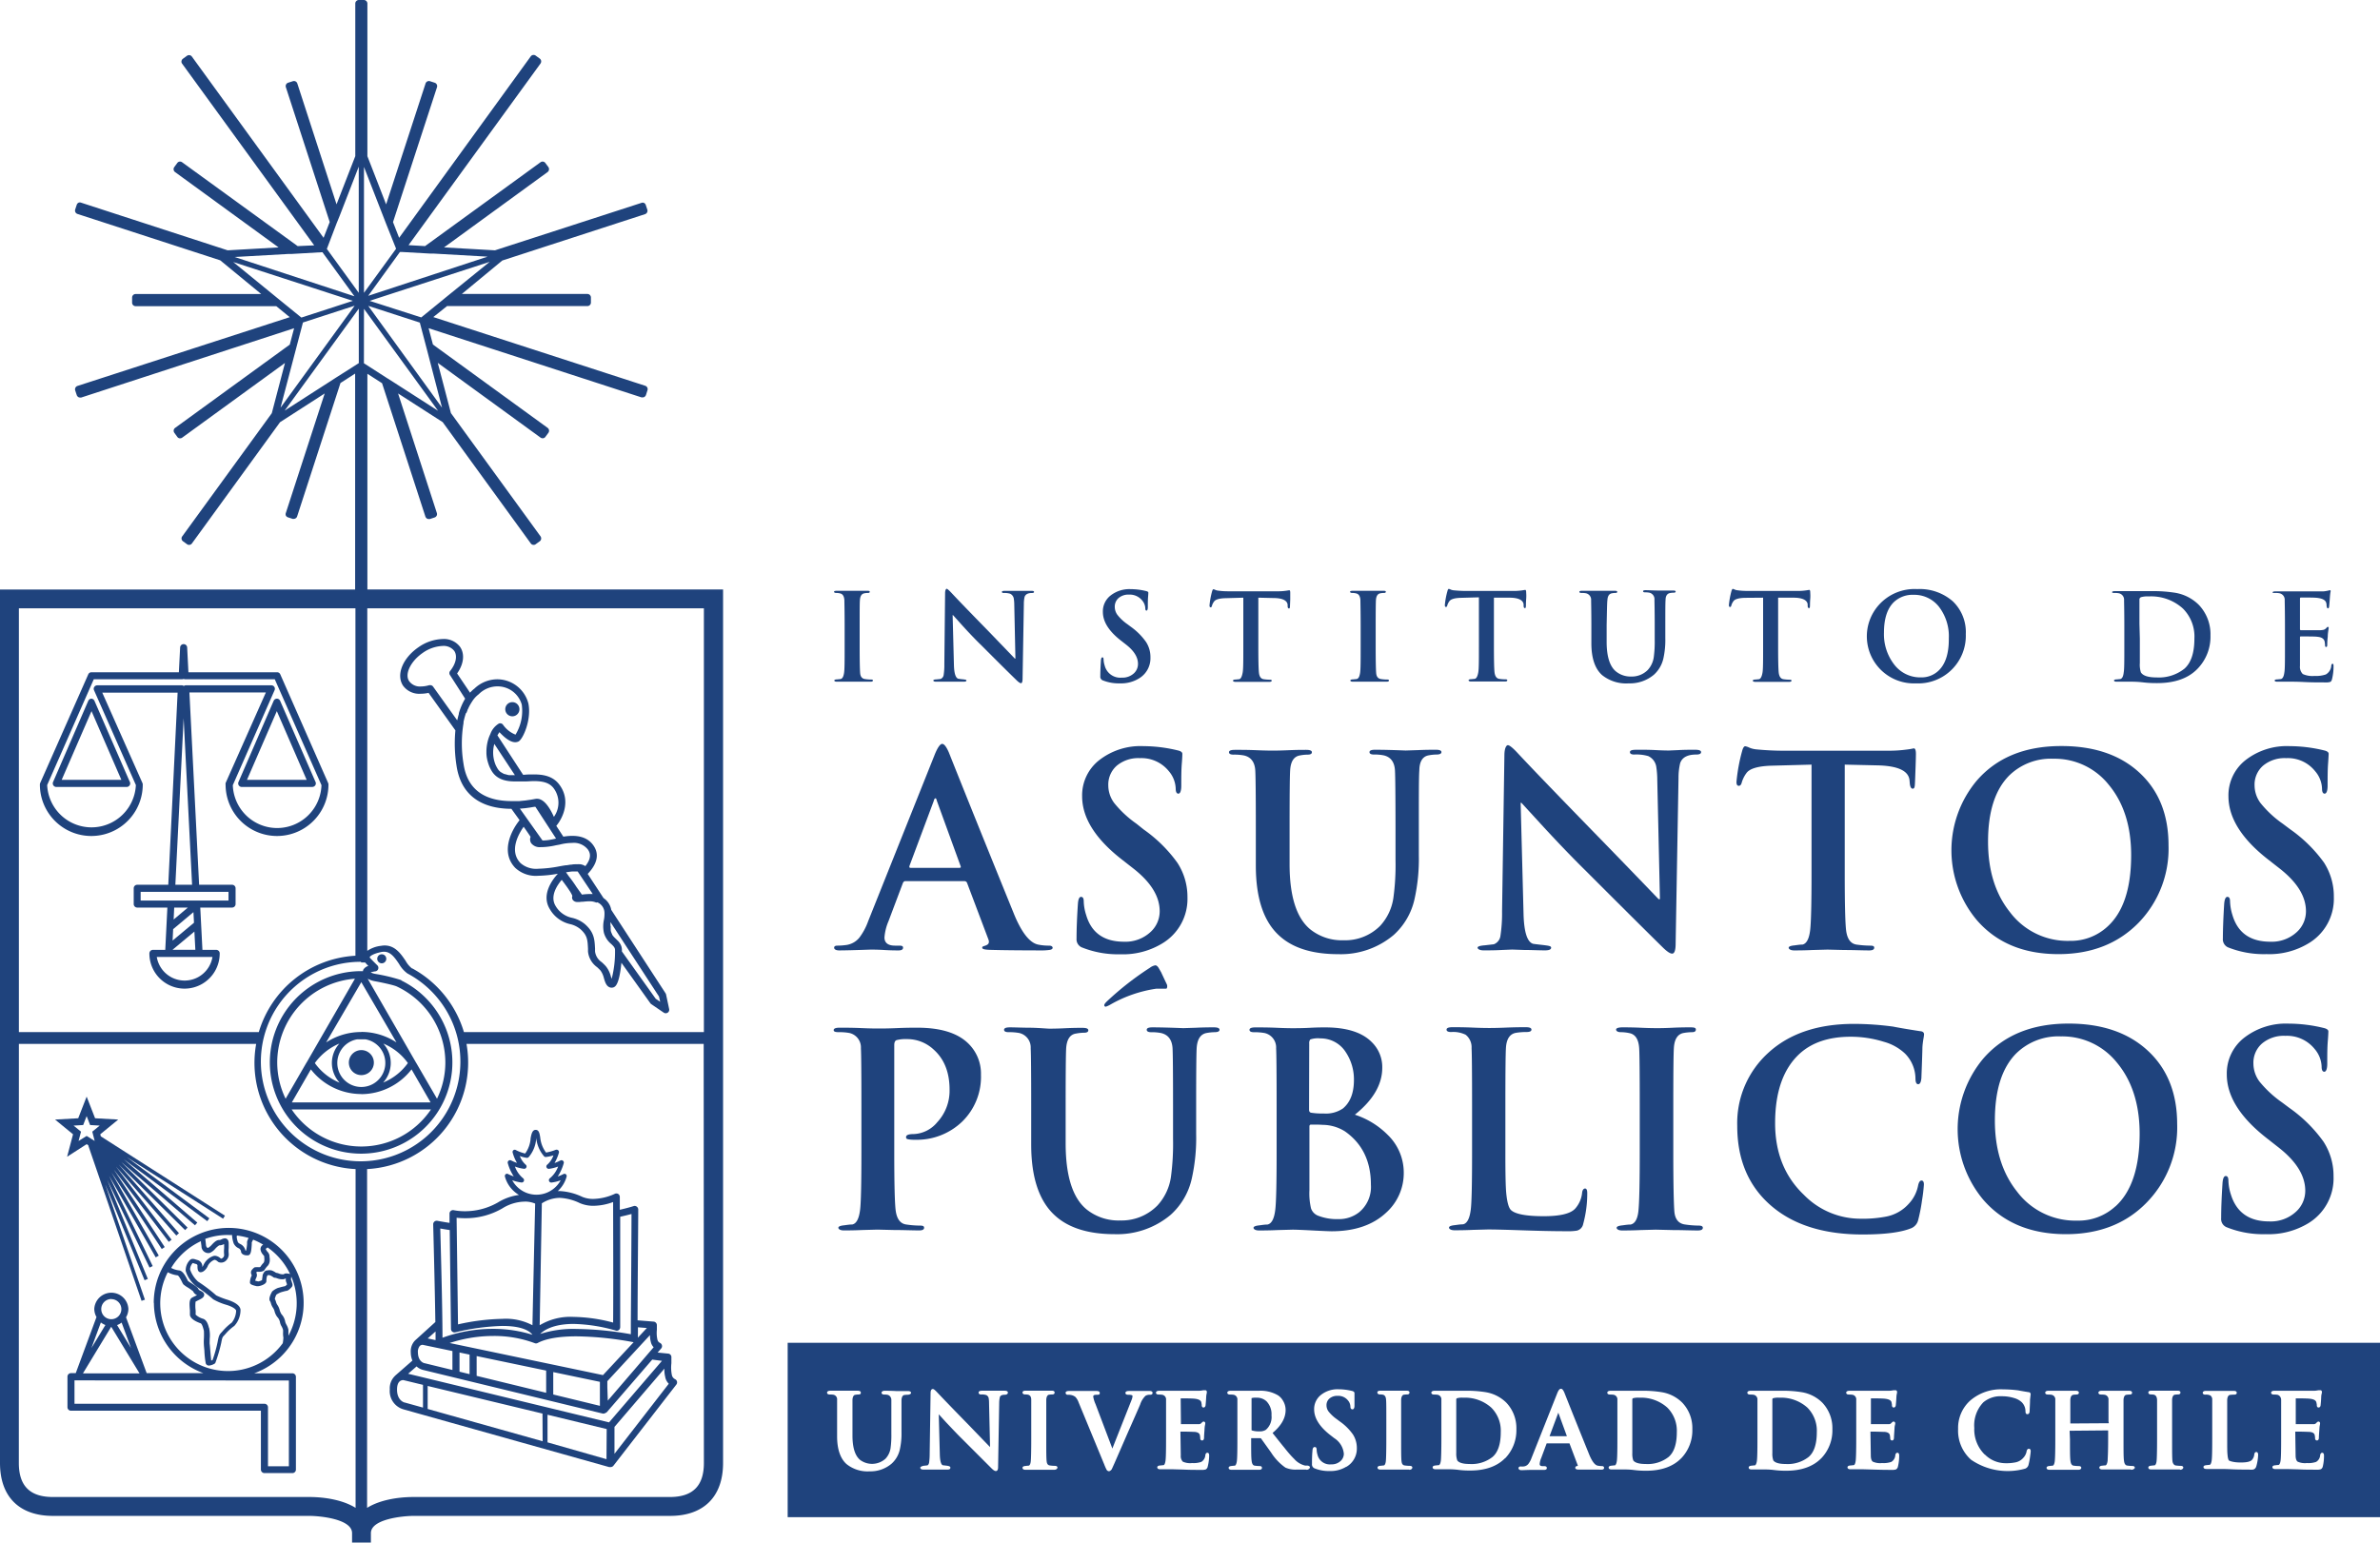 <svg xmlns="http://www.w3.org/2000/svg" viewBox="0 0 473.81 307.13"><g id="Layer_2" data-name="Layer 2"><g id="Capa_1" data-name="Capa 1"><path d="M166.46,118.06a3.37,3.37,0,0,1,.83.1c.49.12.76.57.81,1.34,0,.52.05,2.22.05,5.07v4.22c0,2.77,0,4.52-.12,5.23s-.31,1.1-.7,1.18l-.71.07c-.35,0-.53.11-.53.22s.16.24.48.24.9,0,1.66,0l1.35,0,1.53,0c.87,0,1.6,0,2.21,0,.3,0,.46-.08.46-.24s-.13-.19-.38-.19a8,8,0,0,1-1.21-.1c-.57-.08-.89-.47-.95-1.17s-.1-2.39-.1-5.24v-4.22c0-2.85,0-4.55.05-5.07.05-.82.34-1.27.88-1.37a3.93,3.93,0,0,1,.74-.07c.23,0,.34-.08.34-.24s-.17-.19-.5-.19l-1.58,0-1.34,0-1.47,0-1.64,0c-.39,0-.58.06-.58.19S166.18,118.06,166.46,118.06Z" fill="#1f437d"/><path d="M186.3,135.73c.49,0,1,0,1.67,0l.91,0,1.08,0c.65,0,1.28,0,1.89,0,.37,0,.55-.08.55-.24s-.24-.18-.72-.24a9,9,0,0,1-.93-.12c-.51-.18-.79-1.06-.84-2.66l-.26-10h.07l2,2.22q2,2.2,3.66,3.81,4.76,4.77,7.06,7c.37.35.64.53.82.53s.29-.25.31-.75l.26-15.1a6.28,6.28,0,0,1,.14-1.32c.18-.53.66-.79,1.46-.79.29,0,.43-.07.43-.22s-.18-.21-.55-.21l-1.5,0-.84,0-1.18,0-1.72,0c-.42,0-.62.07-.62.21s.13.22.38.22a4,4,0,0,1,1.27.14,1.31,1.31,0,0,1,.72.94,7.9,7.9,0,0,1,.1,1.22l.23,10.75h-.12l-5.26-5.46q-5.46-5.58-7.42-7.69c-.47-.49-.76-.74-.89-.74s-.3.27-.31.82L188,132.21a13.12,13.12,0,0,1-.14,2.2,1,1,0,0,1-.6.77l-.84.09c-.41,0-.62.11-.62.22S186,135.73,186.3,135.73Z" fill="#1f437d"/><path d="M219.48,135.44a8.55,8.55,0,0,0,3.49.62,6.78,6.78,0,0,0,3.81-1,4.67,4.67,0,0,0,2.25-4.16,5.51,5.51,0,0,0-.89-3.1,12.79,12.79,0,0,0-3-3l-.67-.5a9.07,9.07,0,0,1-2-1.86,2.68,2.68,0,0,1-.54-1.59,2.26,2.26,0,0,1,.76-1.78,3,3,0,0,1,2.09-.68,3.17,3.17,0,0,1,2.61,1.17,2.58,2.58,0,0,1,.62,1.58c0,.29.08.43.24.43s.26-.24.26-.72c0-.75,0-1.42.05-2s.05-.88.05-.85c0-.13-.12-.22-.34-.29a13.09,13.09,0,0,0-3.18-.41,6.09,6.09,0,0,0-4,1.27,4,4,0,0,0-1.53,3.26q0,2.9,3.54,5.67l1.1.86q2.36,1.85,2.35,3.83a2.52,2.52,0,0,1-.79,1.85,3.34,3.34,0,0,1-2.42.88,3.2,3.2,0,0,1-3.42-2.41,4.21,4.21,0,0,1-.22-1.22c0-.28-.08-.41-.24-.41s-.26.21-.29.62c-.08,1.23-.12,2.28-.12,3.14A.78.78,0,0,0,219.48,135.44Z" fill="#1f437d"/><path d="M247.52,119v9.82c0,2.69,0,4.39-.13,5.09s-.32,1.24-.69,1.32l-.72.07c-.35,0-.52.11-.52.22s.16.24.48.24.9,0,1.66,0l1.35,0,1.53,0c.88,0,1.62,0,2.23,0,.3,0,.46-.08.46-.24s-.13-.19-.39-.19a8.19,8.19,0,0,1-1.22-.1q-.8-.12-.93-1.29c-.08-.7-.12-2.41-.12-5.12V119l3,.07c1.81,0,2.75.5,2.83,1.34l0,.27c0,.32.12.47.27.47s.17-.11.19-.35l.06-1.45c0-.73,0-1.18,0-1.34,0-.33-.06-.49-.19-.49l-.64.1a11.53,11.53,0,0,1-1.66.11H245c-.73,0-1.53,0-2.39-.12a2.12,2.12,0,0,1-.65-.15,1.51,1.51,0,0,0-.38-.14c-.11,0-.21.16-.29.46a16,16,0,0,0-.5,2.75c0,.26.07.39.22.39s.21-.1.26-.29a2.49,2.49,0,0,1,.41-.84c.28-.43,1.06-.66,2.32-.69Z" fill="#1f437d"/><path d="M273.92,119.5c.05-.82.34-1.27.88-1.37a4,4,0,0,1,.74-.07c.23,0,.35-.08.35-.24s-.17-.19-.51-.19l-1.58,0-1.34,0-1.47,0-1.64,0c-.38,0-.58.06-.58.19s.14.24.42.24a3.31,3.31,0,0,1,.83.1c.49.12.77.57.81,1.34,0,.52.05,2.22.05,5.07v4.22c0,2.77,0,4.52-.12,5.23s-.31,1.1-.69,1.18l-.72.07c-.35,0-.53.11-.53.22s.16.24.48.24.91,0,1.66,0l1.36,0,1.52,0c.87,0,1.61,0,2.21,0,.31,0,.46-.08.46-.24s-.13-.19-.38-.19a8.07,8.07,0,0,1-1.21-.1c-.57-.08-.89-.47-.95-1.17s-.1-2.39-.1-5.24v-4.22C273.87,121.72,273.89,120,273.92,119.5Z" fill="#1f437d"/><path d="M300.5,119c1.8,0,2.74.5,2.82,1.34l0,.27c0,.32.12.47.26.47s.17-.11.19-.35,0-.72.06-1.45,0-1.18,0-1.34c0-.33-.07-.49-.2-.49l-.64.1a11.49,11.49,0,0,1-1.65.11h-9.48q-1.11,0-2.4-.12a2,2,0,0,1-.64-.15,1.67,1.67,0,0,0-.39-.14c-.11,0-.21.16-.28.46a15.37,15.37,0,0,0-.51,2.75c0,.26.07.39.22.39s.21-.1.26-.29a2.49,2.49,0,0,1,.41-.84c.29-.43,1.06-.66,2.32-.69l3.57-.1v9.82c0,2.69,0,4.39-.12,5.09s-.33,1.24-.7,1.32l-.71.07c-.36,0-.53.11-.53.22s.16.24.48.24.9,0,1.66,0l1.35,0,1.54,0c.87,0,1.62,0,2.22,0,.31,0,.46-.08.46-.24s-.13-.19-.39-.19a8.29,8.29,0,0,1-1.22-.1q-.78-.12-.93-1.29c-.08-.7-.12-2.41-.12-5.12V119Z" fill="#1f437d"/><path d="M320,119.5c.05-.82.34-1.27.89-1.37a3.82,3.82,0,0,1,.69-.07c.26,0,.38-.07.38-.22s-.17-.21-.52-.21l-1.57,0-1.38,0-1.54,0-2,0c-.35,0-.53.07-.53.21s.14.22.41.22a4.5,4.5,0,0,1,.93.07,1.31,1.31,0,0,1,1,1.37c0,.52.05,2.22.05,5.07v3.5q0,4.43,2.13,6.34a7.65,7.65,0,0,0,5.32,1.65,7.41,7.41,0,0,0,5-1.72,6.19,6.19,0,0,0,1.89-3.26,16.82,16.82,0,0,0,.38-4v-2.56c0-2.85,0-4.55.05-5.07,0-.82.34-1.27.88-1.37a3.84,3.84,0,0,1,.7-.07c.28,0,.43-.07.43-.22s-.17-.21-.5-.21l-1.61,0-1.12,0c-1.14,0-2.06-.07-2.76-.07-.33,0-.5.07-.5.21s.13.22.41.22a4.14,4.14,0,0,1,.86.07,1.31,1.31,0,0,1,1,1.37c0,.53.05,2.22.05,5.08v3a22.82,22.82,0,0,1-.19,3.4,4.73,4.73,0,0,1-1.2,2.54,4.46,4.46,0,0,1-3.31,1.3,4.6,4.6,0,0,1-3-1c-1.24-1-1.87-3-1.87-5.9v-3.36C319.91,121.72,319.93,120,320,119.5Z" fill="#1f437d"/><path d="M357.05,119c1.8,0,2.74.5,2.82,1.34l0,.27c0,.32.11.47.26.47s.17-.11.19-.35,0-.72.06-1.45,0-1.18,0-1.34c0-.33-.07-.49-.2-.49l-.64.1a11.49,11.49,0,0,1-1.65.11h-9.49c-.73,0-1.53,0-2.39-.12a2.12,2.12,0,0,1-.65-.15,1.51,1.51,0,0,0-.38-.14c-.11,0-.21.16-.29.46a16,16,0,0,0-.5,2.75c0,.26.07.39.22.39s.21-.1.26-.29a2.49,2.49,0,0,1,.41-.84c.28-.43,1.06-.66,2.32-.69L351,119v9.82c0,2.69,0,4.39-.12,5.09s-.33,1.24-.7,1.32l-.71.07c-.36,0-.53.11-.53.22s.16.24.48.24.9,0,1.66,0l1.35,0,1.54,0c.87,0,1.62,0,2.22,0,.3,0,.46-.08.46-.24s-.13-.19-.39-.19a8.19,8.19,0,0,1-1.22-.1q-.78-.12-.93-1.29c-.08-.7-.12-2.41-.12-5.12V119Z" fill="#1f437d"/><path d="M391.35,126.25a8.47,8.47,0,0,0-2.6-6.54,10,10,0,0,0-7.07-2.42,9.54,9.54,0,0,0-7.64,3.16,9.37,9.37,0,0,0,7.4,15.61,9.47,9.47,0,0,0,9.91-9.81Zm-5.5,7.35a4.89,4.89,0,0,1-3.4,1.27,6.5,6.5,0,0,1-5.39-2.61,9.84,9.84,0,0,1-2-6.32c0-2.72.64-4.71,1.91-6a5.41,5.41,0,0,1,4-1.51,6.24,6.24,0,0,1,5,2.33,9.63,9.63,0,0,1,2,6.36C388,130.15,387.28,132.3,385.85,133.6Z" fill="#1f437d"/><path d="M420.92,118.06a4.67,4.67,0,0,1,.94.07,1.31,1.31,0,0,1,1,1.37c0,.52.05,2.22.05,5.07v4.22c0,2.77,0,4.47-.12,5.09q-.13,1.2-.69,1.32l-.72.07c-.35,0-.53.11-.53.22s.16.24.48.24.91,0,1.67,0l1.35,0c.35,0,1.13,0,2.35.14s2.13.14,2.75.14q5.25,0,8-2.82a9.15,9.15,0,0,0,2.61-6.68,8.46,8.46,0,0,0-2.32-6.08,8.68,8.68,0,0,0-4.67-2.4,27.69,27.69,0,0,0-4.93-.33l-2.11,0-1.58,0-1.5,0-1.95,0c-.35,0-.52.07-.52.21S420.65,118.06,420.92,118.06Zm5,6.13c0-2.47,0-4.07,0-4.79a.5.5,0,0,1,.32-.5,4.66,4.66,0,0,1,1.52-.15,9.43,9.43,0,0,1,6.8,2.4,7.87,7.87,0,0,1,2.3,6q0,4.25-2,6a8.17,8.17,0,0,1-5.52,1.73c-1.64,0-2.69-.32-3.13-1A5.05,5.05,0,0,1,426,132c0-.7,0-2.31,0-4.83Z" fill="#1f437d"/><path d="M452.91,118.06a4.5,4.5,0,0,1,.93.07,1.31,1.31,0,0,1,1,1.37c0,.52.05,2.22.05,5.07v4.22c0,2.77,0,4.47-.12,5.09q-.15,1.2-.69,1.32l-.72.07c-.35,0-.53.11-.53.22s.16.24.48.24.9,0,1.66,0l1.36,0c.28,0,1.11,0,2.49.07s2.75.07,4.14.07a2.68,2.68,0,0,0,.95-.1c.15-.06.26-.23.34-.52a10.5,10.5,0,0,0,.31-2.66c0-.29-.06-.43-.19-.43s-.22.12-.26.36a2.16,2.16,0,0,1-1.09,1.77,6,6,0,0,1-2.25.29,4.66,4.66,0,0,1-2.32-.37,2,2,0,0,1-.57-1.64v-5.61c0-.15,0-.24.15-.24,1.82,0,3,0,3.41.08q1.15.12,1.35.93a6.05,6.05,0,0,1,.09.83c0,.16.07.25.22.25s.21-.15.21-.46c0-.16,0-.69.1-1.6,0-.48.07-.9.12-1.27s.07-.46.07-.48-.05-.19-.16-.19-.2.1-.39.31a1.07,1.07,0,0,1-.53.29,5.17,5.17,0,0,1-.62.07c-.37,0-1.65,0-3.85,0-.11,0-.17-.09-.17-.27v-6c0-.16.06-.24.17-.24,1.73,0,2.87,0,3.41.09.88.12,1.42.4,1.61.87a1.7,1.7,0,0,1,.1.43c0,.16,0,.32.06.5s.09.26.2.26.21-.08.24-.26c.07-.62.11-1.15.14-1.58s.06-.81.1-1.13.08-.41.08-.43,0-.21-.15-.21l-.38.09a6,6,0,0,1-1,.15c-.21,0-2.2,0-6,0l-1.49,0-2,0c-.35,0-.53.07-.53.21S452.64,118.06,452.91,118.06Z" fill="#1f437d"/><path d="M167.05,189.23q1.63,0,6.23-.16c.53,0,1.46,0,2.78.08s2.26.08,2.83.08.89-.18.89-.53-.26-.42-.79-.42h-.79c-1.41,0-2.12-.55-2.12-1.64a10.15,10.15,0,0,1,.8-3.22l2.85-7.56q.17-.42.48-.42H192a.54.54,0,0,1,.53.37l4.23,11.2c.24.63.09,1-.48,1.22s-.74.19-.74.47.53.39,1.59.42q3.44.1,10,.11a11.26,11.26,0,0,0,1.9-.11c.35-.07.53-.21.53-.42s-.23-.42-.69-.42a10.47,10.47,0,0,1-2.22-.21c-1.62-.35-3.17-2.28-4.65-5.76q-8.23-20.25-13.11-32.51c-.49-1.12-.93-1.69-1.32-1.69s-.91.71-1.48,2.12l-13.26,33.19a12.18,12.18,0,0,1-1.75,3.27,4.08,4.08,0,0,1-2.74,1.48,12.55,12.55,0,0,1-1.64.11c-.42,0-.64.14-.64.42S166.38,189.23,167.05,189.23Zm14-16.81,4.86-13c.07-.32.18-.47.32-.47s.19.15.27.47l4.75,13.06c.07.21,0,.31-.26.31h-9.73C181.05,172.79,181,172.67,181.05,172.42Z" fill="#1f437d"/><path d="M215.3,188.6A19.26,19.26,0,0,0,223,190a15.07,15.07,0,0,0,8.4-2.17,10.32,10.32,0,0,0,5-9.19,12.43,12.43,0,0,0-2-6.85,28.15,28.15,0,0,0-6.71-6.63L226.24,164a21.37,21.37,0,0,1-4.41-4.1,5.87,5.87,0,0,1-1.19-3.51,5,5,0,0,1,1.69-3.94,6.69,6.69,0,0,1,4.6-1.5,7,7,0,0,1,5.76,2.59,5.64,5.64,0,0,1,1.37,3.48c0,.64.18,1,.53,1s.58-.53.58-1.59c0-1.66,0-3.14.11-4.47s.1-1.94.1-1.87c0-.28-.24-.5-.74-.64a29.32,29.32,0,0,0-7-.89,13.34,13.34,0,0,0-8.82,2.8,8.89,8.89,0,0,0-3.39,7.18q0,6.4,7.83,12.53l2.43,1.9c3.45,2.72,5.18,5.53,5.18,8.46a5.57,5.57,0,0,1-1.75,4.07,7.34,7.34,0,0,1-5.34,2q-6,0-7.55-5.33a9.63,9.63,0,0,1-.48-2.7c0-.6-.17-.9-.53-.9s-.56.46-.63,1.38q-.27,4.06-.27,6.92A1.75,1.75,0,0,0,215.3,188.6Z" fill="#1f437d"/><path d="M284.43,150.39a8.64,8.64,0,0,1,1.53-.16c.63,0,1-.16,1-.48s-.37-.47-1.11-.47-2,0-3.54.07l-2.48.08c-2.51-.1-4.53-.15-6.08-.15-.74,0-1.11.15-1.11.47s.3.48.9.48a9,9,0,0,1,1.9.16c1.41.31,2.17,1.32,2.27,3q.1,1.75.11,11.22v6.62a48.39,48.39,0,0,1-.42,7.51,10.39,10.39,0,0,1-2.65,5.61,9.84,9.84,0,0,1-7.29,2.86,10.06,10.06,0,0,1-6.61-2.17q-4.12-3.39-4.12-13v-7.41q0-9.47.11-11.22c.1-1.8.75-2.8,1.95-3a8.65,8.65,0,0,1,1.54-.16q.84,0,.84-.48c0-.32-.39-.47-1.16-.47s-1.83,0-3.46.07-2.65.08-3,.08-1.56,0-3.41-.08-3.29-.07-4.31-.07c-.78,0-1.16.15-1.16.47s.3.48.9.48a10.07,10.07,0,0,1,2.06.16c1.41.31,2.17,1.32,2.27,3,.07,1.16.11,4.9.11,11.2v7.72q0,9.78,4.7,14,4,3.65,11.73,3.65a16.31,16.31,0,0,0,11-3.81,13.53,13.53,0,0,0,4.17-7.18,36.74,36.74,0,0,0,.85-8.72V164.6c0-6.3,0-10,.1-11.2C282.58,151.6,283.23,150.6,284.43,150.39Z" fill="#1f437d"/><path d="M332.89,189.87c.42,0,.65-.55.69-1.64l.58-33.35a12.47,12.47,0,0,1,.32-2.91c.38-1.16,1.46-1.74,3.22-1.74.63,0,.95-.16.95-.48s-.4-.47-1.21-.47c-1,0-2.14,0-3.33.07l-1.85.08c-.25,0-1.11,0-2.59-.08s-2.75-.07-3.81-.07-1.37.15-1.37.47.28.48.84.48a8.52,8.52,0,0,1,2.8.31,2.82,2.82,0,0,1,1.59,2.06,17.68,17.68,0,0,1,.21,2.7l.53,23.73h-.26Q324,172.58,318.57,167q-12-12.31-16.38-17c-1-1.09-1.68-1.63-2-1.63s-.65.6-.69,1.79l-.47,31.29a30.21,30.21,0,0,1-.32,4.86,2.08,2.08,0,0,1-1.32,1.7l-1.85.21c-.92.07-1.38.23-1.38.47s.39.53,1.17.53c1.09,0,2.32,0,3.7-.08l2-.08,2.38.08c1.45,0,2.84.08,4.18.08.81,0,1.21-.18,1.21-.53s-.52-.39-1.58-.53c-1.27-.14-2-.23-2.06-.26-1.13-.39-1.75-2.34-1.85-5.87l-.58-22.19h.15l4.5,4.91q4.49,4.86,8.08,8.4Q326,183.69,331.09,188.7,332.3,189.87,332.89,189.87Z" fill="#1f437d"/><path d="M346.16,156.46c.28,0,.47-.21.58-.63a5.89,5.89,0,0,1,.9-1.85q.94-1.42,5.12-1.53l7.88-.21V173.9q0,8.94-.27,11.26-.31,2.64-1.53,2.91c-.53,0-1.06.09-1.59.16-.77.07-1.16.23-1.16.47s.35.53,1.06.53,2,0,3.67-.08l3-.08,3.38.08c1.94,0,3.58.08,4.92.08.66,0,1-.18,1-.53s-.28-.42-.85-.42a20.12,20.12,0,0,1-2.69-.21c-1.16-.18-1.85-1.13-2.06-2.86q-.27-2.33-.27-11.31V152.24l6.66.15q6,.17,6.24,3l.05.58c.07.71.27,1.06.58,1.06s.39-.26.43-.79.07-1.59.13-3.2.08-2.59.08-2.94c0-.73-.14-1.1-.43-1.1a12.24,12.24,0,0,1-1.42.24,26.18,26.18,0,0,1-3.65.23H355c-1.62,0-3.38-.08-5.28-.26a4.67,4.67,0,0,1-1.43-.34,3.16,3.16,0,0,0-.85-.29c-.24,0-.46.33-.63,1a34.55,34.55,0,0,0-1.11,6.08Q345.68,156.46,346.16,156.46Z" fill="#1f437d"/><path d="M393.46,155.51a21.63,21.63,0,0,0,0,27.59q5.87,6.87,16.33,6.87,9.87,0,16-6.29a21.17,21.17,0,0,0,5.92-15.38q0-9.09-5.76-14.43t-15.6-5.33Q399.44,148.54,393.46,155.51ZM400,154.4a11.85,11.85,0,0,1,8.77-3.33,13.75,13.75,0,0,1,11,5.13q4.5,5.38,4.5,14.06,0,10-4.76,14.27a10.75,10.75,0,0,1-7.5,2.8,14.35,14.35,0,0,1-11.9-5.76q-4.33-5.44-4.33-14Q395.78,158.63,400,154.4Z" fill="#1f437d"/><path d="M443.5,188.6a19.26,19.26,0,0,0,7.72,1.37,15.07,15.07,0,0,0,8.4-2.17,10.32,10.32,0,0,0,5-9.19,12.42,12.42,0,0,0-1.95-6.85,28.23,28.23,0,0,0-6.72-6.63L454.44,164a21.37,21.37,0,0,1-4.41-4.1,5.94,5.94,0,0,1-1.19-3.51,5,5,0,0,1,1.69-3.94,6.69,6.69,0,0,1,4.6-1.5,6.93,6.93,0,0,1,5.76,2.59,5.6,5.6,0,0,1,1.38,3.48c0,.64.17,1,.52,1s.59-.53.59-1.59c0-1.66,0-3.14.1-4.47s.11-1.94.11-1.87c0-.28-.25-.5-.74-.64a29.38,29.38,0,0,0-7-.89,13.39,13.39,0,0,0-8.83,2.8,8.91,8.91,0,0,0-3.38,7.18q0,6.4,7.82,12.53l2.43,1.9c3.45,2.72,5.18,5.53,5.18,8.46a5.6,5.6,0,0,1-1.74,4.07,7.34,7.34,0,0,1-5.34,2q-6,0-7.56-5.33a9.94,9.94,0,0,1-.47-2.7c0-.6-.18-.9-.53-.9s-.56.46-.64,1.38q-.25,4.06-.26,6.92A1.76,1.76,0,0,0,443.5,188.6Z" fill="#1f437d"/><path d="M167,205.51a11.13,11.13,0,0,1,2.09.16,2.94,2.94,0,0,1,2.3,3.05q.1,1.77.1,11.34v9.41q0,9.3-.26,11.39c-.22,1.79-.73,2.77-1.56,2.94-.53,0-1.06.09-1.6.16-.78.08-1.17.24-1.17.49s.35.53,1.06.53,2,0,3.72-.08l3-.08,3.34.08c1.95,0,3.6.08,4.95.08.68,0,1-.18,1-.53s-.29-.43-.86-.43a19.11,19.11,0,0,1-2.72-.22c-1.18-.17-1.88-1.14-2.09-2.88q-.27-2.35-.27-11.45V208.08c0-.57.17-.92.51-1a7.09,7.09,0,0,1,2-.19,7.7,7.7,0,0,1,5.34,2.09q3.17,2.84,3.16,8a9.21,9.21,0,0,1-2.46,6.47,6.41,6.41,0,0,1-4.71,2.35c-1,0-1.49.2-1.49.59s.21.41.64.48a6.37,6.37,0,0,0,1.12.06,13,13,0,0,0,9.44-3.64,12.45,12.45,0,0,0,3.71-9.31,8.37,8.37,0,0,0-2.67-6.36q-3.21-3-10-3c-.85,0-2.18,0-4,.08s-3.06.08-3.77.08c-.39,0-1.51,0-3.34-.08s-3.29-.08-4.36-.08c-.78,0-1.18.16-1.18.48S166.34,205.51,167,205.51Z" fill="#1f437d"/><path d="M205.43,204.63c-1.87,0-3.33-.08-4.36-.08-.79,0-1.18.16-1.18.48s.3.48.91.48a11.13,11.13,0,0,1,2.09.16,2.94,2.94,0,0,1,2.3,3.05q.1,1.77.1,11.34v7.81q0,9.88,4.76,14.17,4.06,3.69,11.87,3.69a16.51,16.51,0,0,0,11.13-3.85,13.69,13.69,0,0,0,4.22-7.27,37,37,0,0,0,.86-8.83v-5.72q0-9.57.1-11.34c.11-1.81.77-2.83,2-3.05a10,10,0,0,1,1.55-.16q1,0,1-.48c0-.32-.37-.48-1.12-.48s-2,0-3.58.08l-2.51.08c-2.53-.1-4.59-.16-6.15-.16-.75,0-1.13.16-1.13.48s.31.49.91.49a9.27,9.27,0,0,1,1.93.16c1.42.32,2.19,1.34,2.3,3q.1,1.77.1,11.35v6.69a49.71,49.71,0,0,1-.42,7.61,10.65,10.65,0,0,1-2.68,5.68A10,10,0,0,1,223,243a10.14,10.14,0,0,1-6.68-2.2q-4.17-3.42-4.17-13.17v-7.5q0-9.59.1-11.35c.11-1.82.77-2.84,2-3a8.94,8.94,0,0,1,1.55-.16c.57,0,.86-.16.86-.49s-.39-.48-1.18-.48-1.84,0-3.5.08-2.68.08-3.07.08S207.3,204.69,205.43,204.63Z" fill="#1f437d"/><path d="M230.75,192.87c-.25-.45-.5-.67-.75-.67a2.46,2.46,0,0,0-1.07.48,59.46,59.46,0,0,0-8.61,6.74q-.48.48-.48.69a.28.28,0,0,0,.32.32,4.89,4.89,0,0,0,.91-.42,25.92,25.92,0,0,1,9.14-3.16H232c.18,0,.28,0,.32-.16s.09-.35,0-.64c-.79-1.67-1.18-2.51-1.18-2.51S231,193.31,230.75,192.87Z" fill="#1f437d"/><path d="M279.46,233.48a10.45,10.45,0,0,0-3.21-7.54,16.37,16.37,0,0,0-6.52-4q5.46-4.38,5.45-9.36a6.92,6.92,0,0,0-2.08-5.08q-2.89-2.94-9.31-2.94c-.53,0-1.52,0-3,.08s-2.63.08-3.56.08c-.21,0-1.2,0-3-.08s-3.2-.08-4.3-.08c-.79,0-1.18.16-1.18.48s.3.48.91.48a11.13,11.13,0,0,1,2.09.16,2.94,2.94,0,0,1,2.3,3.05q.1,1.77.1,11.34v9.41q0,9.3-.27,11.39c-.21,1.79-.73,2.77-1.55,2.94-.53,0-1.07.09-1.6.16-.78.08-1.18.24-1.18.49s.36.53,1.07.53,2,0,3.72-.08l3-.08c.57,0,1.91.05,4,.16s3.35.16,3.74.16q6.9,0,10.86-3.69A10.58,10.58,0,0,0,279.46,233.48Zm-18.82-25.72a1.15,1.15,0,0,1,.21-.8,4.8,4.8,0,0,1,2-.21,5.91,5.91,0,0,1,5.09,2.78,9.75,9.75,0,0,1,1.6,5.5q0,3.85-2.19,5.67a6,6,0,0,1-3.85,1,13.76,13.76,0,0,1-2.52-.16c-.25-.07-.37-.27-.37-.59Zm9.89,33.64a6.48,6.48,0,0,1-4.12,1.33,10.23,10.23,0,0,1-3.9-.64A2.4,2.4,0,0,1,261,240.6a13,13,0,0,1-.32-3.64V224.28c0-.24.11-.37.32-.37.86,0,1.62,0,2.3.05a8.53,8.53,0,0,1,4.44,1.29q5.19,3.63,5.18,10.64A6.52,6.52,0,0,1,270.53,241.4Z" fill="#1f437d"/><path d="M311.81,245.14a11.28,11.28,0,0,0,2.09-.11,1.68,1.68,0,0,0,1.28-1.33,23.1,23.1,0,0,0,.81-6.15c0-.61-.15-.91-.43-.91s-.52.27-.59.8a5.55,5.55,0,0,1-1.39,3.21c-.93,1-3,1.5-6.26,1.5-3.42,0-5.58-.4-6.47-1.18-.5-.43-.82-1.61-1-3.53q-.17-1.92-.16-8v-9.41q0-9.57.11-11.34c.1-1.81.76-2.83,2-3.05a12.75,12.75,0,0,1,2.08-.16q1,0,1-.48c0-.32-.37-.48-1.12-.48s-2.06,0-3.93.08-3,.08-3.34.08-1.48,0-3.27-.08-3.13-.08-4.06-.08c-.78,0-1.18.16-1.18.48s.31.48.91.48a5.68,5.68,0,0,1,2.89.54,3.17,3.17,0,0,1,1.18,2.67q.1,1.77.1,11.34v9.41c0,6.2-.08,10-.26,11.39-.22,1.79-.73,2.77-1.55,2.94-.54,0-1.07.09-1.61.16-.78.08-1.17.24-1.17.49s.35.53,1.07.53,2,0,3.71-.08l3-.08c1.18,0,3.35.05,6.53.16S309,245.14,311.81,245.14Z" fill="#1f437d"/><path d="M339,244.45c0-.29-.28-.43-.85-.43a19,19,0,0,1-2.7-.22c-1.27-.17-2-1.05-2.12-2.62s-.21-5.33-.21-11.71v-9.41q0-9.57.11-11.34c.1-1.81.75-2.83,1.95-3.05a10.31,10.31,0,0,1,1.67-.16c.51,0,.76-.17.76-.53s-.37-.43-1.12-.43-1.93,0-3.53.08-2.6.08-3,.08-1.56,0-3.28-.08-2.95-.08-3.67-.08-1.28.14-1.28.43.31.53.94.53a8.12,8.12,0,0,1,1.84.22c1.11.28,1.71,1.28,1.82,3q.11,1.77.11,11.34v9.41q0,9.3-.27,11.69c-.18,1.58-.7,2.47-1.55,2.64-.54,0-1.07.09-1.61.16-.78.08-1.17.24-1.17.49s.35.53,1.07.53,2,0,3.71-.08l3-.08,3.39.08c1.94,0,3.59.08,4.95.08C338.69,245,339,244.8,339,244.45Z" fill="#1f437d"/><path d="M368.39,206.42a22,22,0,0,1,6.63,1,10,10,0,0,1,4.23,2.35,7.15,7.15,0,0,1,2.08,4.92c0,.78.18,1.18.54,1.18s.57-.41.64-1.23c.09-2.28.16-4.21.2-5.78,0-.71.11-1.39.2-2a7.43,7.43,0,0,0,.13-.91c0-.39-.27-.61-.8-.64-2.33-.36-4.11-.66-5.36-.91a59.33,59.33,0,0,0-7.78-.54q-10.73,0-17,5.7a18.88,18.88,0,0,0-6.25,14.62q0,10,6.66,15.81t18.31,5.8c4.39,0,7.59-.41,9.63-1.23a2.34,2.34,0,0,0,1.41-1.6,33.56,33.56,0,0,0,.78-4,30.45,30.45,0,0,0,.37-3.11c0-.53-.16-.8-.48-.8s-.55.36-.69,1.07a7.32,7.32,0,0,1-1.82,3.53,8.07,8.07,0,0,1-4.49,2.57,24.88,24.88,0,0,1-5.3.43,15.73,15.73,0,0,1-11.12-4.76q-5.73-5.46-5.72-14.28,0-9.36,4.92-13.85Q362,206.43,368.39,206.42Z" fill="#1f437d"/><path d="M427.59,209.2q-5.83-5.4-15.78-5.4-11,0-17.06,7.06a21.92,21.92,0,0,0,0,27.92q5.94,6.94,16.53,6.95,10,0,16.15-6.37a21.38,21.38,0,0,0,6-15.56Q433.42,214.6,427.59,209.2Zm-6.47,31a10.85,10.85,0,0,1-7.6,2.83,14.51,14.51,0,0,1-12-5.82q-4.38-5.52-4.38-14.12,0-9.09,4.27-13.37a12,12,0,0,1,8.88-3.37,13.92,13.92,0,0,1,11.12,5.19q4.55,5.44,4.55,14.22Q425.93,235.89,421.12,240.22Z" fill="#1f437d"/><path d="M443.26,244.34a19.44,19.44,0,0,0,7.8,1.39,15.27,15.27,0,0,0,8.5-2.19,10.45,10.45,0,0,0,5-9.31,12.49,12.49,0,0,0-2-6.92,28.46,28.46,0,0,0-6.79-6.72l-1.5-1.12a21.89,21.89,0,0,1-4.46-4.14,6.05,6.05,0,0,1-1.2-3.56,5.07,5.07,0,0,1,1.71-4,6.72,6.72,0,0,1,4.65-1.53,7.06,7.06,0,0,1,5.83,2.62,5.7,5.7,0,0,1,1.39,3.53c0,.64.18,1,.53,1s.59-.54.59-1.61c0-1.67,0-3.18.11-4.52s.11-2,.11-1.9c0-.28-.25-.49-.75-.64a29.65,29.65,0,0,0-7.12-.91,13.56,13.56,0,0,0-8.93,2.84,9,9,0,0,0-3.42,7.27q0,6.47,7.92,12.67l2.46,1.93q5.24,4.13,5.24,8.56a5.61,5.61,0,0,1-1.77,4.11,7.39,7.39,0,0,1-5.4,2q-6,0-7.65-5.4a9.81,9.81,0,0,1-.48-2.73c0-.6-.18-.91-.53-.91s-.57.47-.64,1.39q-.27,4.13-.27,7A1.76,1.76,0,0,0,443.26,244.34Z" fill="#1f437d"/><path d="M10.53,301.82h51c2.22,0,8.56.63,8.56,3.43v1.88h3.75v-1.88c0-2.8,6.35-3.43,8.57-3.43h51c6.7,0,10.54-3.84,10.54-10.53V117.36H73.14V74.42l2.92,1.88,8.63,26.56a.78.78,0,0,0,.35.41.71.71,0,0,0,.32.07.83.83,0,0,0,.22,0l.94-.31a.7.7,0,0,0,.45-.88L79.25,78.34l8.88,5.71,17.54,24.15a.7.7,0,0,0,.57.29.64.64,0,0,0,.41-.14l.8-.58a.68.68,0,0,0,.28-.46.74.74,0,0,0-.12-.52L89.77,82.25l-2.62-10L107.6,87.12a.71.71,0,0,0,.42.14h.1a.68.68,0,0,0,.46-.28l.59-.8a.71.71,0,0,0-.16-1L86.19,68.6l-.86-3.25,42.38,13.77.22,0a.71.71,0,0,0,.32-.07.74.74,0,0,0,.35-.41l.3-.94a.7.7,0,0,0-.45-.89L86.26,63.13,89,60.94h27.94a.7.7,0,0,0,.7-.71v-1a.7.7,0,0,0-.2-.49.7.7,0,0,0-.5-.21h-25L100,51.87l28.41-9.23a.71.71,0,0,0,.46-.89l-.31-.94a.71.71,0,0,0-.35-.41.7.7,0,0,0-.53,0L98.54,49.84,88.4,49.26l20.61-15a.73.73,0,0,0,.16-1l-.59-.79a.67.67,0,0,0-.46-.29.7.7,0,0,0-.52.13L84.62,49l-3.29-.19,26.28-36.17a.74.74,0,0,0,.12-.52.72.72,0,0,0-.28-.46l-.8-.58a.7.7,0,0,0-1,.16L79.46,47.35l-1.22-3.13L87,17.36a.72.72,0,0,0-.46-.89l-.93-.3a.71.71,0,0,0-.89.45L76.87,40.69,73.14,31.1V.71a.71.71,0,0,0-.7-.71h-1a.71.71,0,0,0-.71.71V31.09L67,40.68,59.19,16.62a.7.7,0,0,0-.89-.45l-.94.3a.71.71,0,0,0-.45.89l8.73,26.85-1.22,3.14L38.21,11.28a.7.7,0,0,0-1-.16l-.8.58a.72.72,0,0,0-.28.46.66.66,0,0,0,.13.52L62.55,48.85,59.26,49l-23-16.69a.71.71,0,0,0-.53-.13.68.68,0,0,0-.45.29l-.58.79a.71.71,0,0,0,.15,1l20.61,15-10.14.58L16.17,40.36a.72.72,0,0,0-.54,0,.71.71,0,0,0-.35.41l-.31.94a.71.71,0,0,0,.46.89l28.41,9.23L52,58.54H27a.7.7,0,0,0-.7.71v1a.7.7,0,0,0,.7.71h28l2.68,2.19L15.43,76.84a.72.72,0,0,0-.46.89l.31.94a.78.78,0,0,0,.35.41.71.71,0,0,0,.32.07.83.83,0,0,0,.22,0L58.55,65.35l-.86,3.26L34.87,85.19a.7.7,0,0,0-.15,1l.58.8a.68.68,0,0,0,.45.28h.12a.7.7,0,0,0,.41-.14L56.73,72.27l-2.62,10L36.28,106.79a.66.66,0,0,0-.13.52.68.68,0,0,0,.28.46l.8.58a.64.64,0,0,0,.41.14.7.7,0,0,0,.57-.29L55.75,84.06l8.89-5.72-7.73,23.78a.75.75,0,0,0,0,.53.7.7,0,0,0,.41.35l.94.31a.83.83,0,0,0,.22,0,.72.72,0,0,0,.67-.48l8.63-26.57,2.92-1.88v43H0V291.29C0,298,3.84,301.82,10.53,301.82Zm129.6-10.53c0,4.56-2.22,6.77-6.78,6.77h-51c-3.26,0-6.82.63-9.27,2.16V232.77a21.23,21.23,0,0,0,19.79-24.93h47.22Zm0-170.17V205.5H92.36a21.38,21.38,0,0,0-10.27-12.68s0,0-.07,0a4.91,4.91,0,0,1-1.26-1.5c-1-1.46-2.31-3.47-4.92-3a6,6,0,0,0-2.72,1V121.12ZM88,81.17,73.31,60.9l10.27,3.33.06.23h0l1.25,4.75h0l.08.3Zm.8-22-.58.48h0l-3.88,3.16h0l-.48.39L73.58,59.9l23.91-7.77Zm-9.18-9H80l5.67.32.68,0h0l10.72.61L73.3,58.9ZM72.46,33.24l4.07,10.45.31.8h0l2,5,0,.05L72.46,58.3Zm0,28.25,14.75,20.3L78.35,76.1h0L77,75.25h0l-4.2-2.7h0l-.35-.22Zm-.52,130.14c.25,0,.5,0,.75,0,.15.18.36.41.64.69a1.76,1.76,0,0,0-1,.74.82.82,0,0,0-.07.3h-.3a18.17,18.17,0,1,0,8,1.89v0a.55.55,0,0,0-.17-.13,34.74,34.74,0,0,0-5-1.2,3.08,3.08,0,0,1-1-.32,6,6,0,0,1,.92-.2.68.68,0,0,0,.58-.47.7.7,0,0,0-.17-.73c-.64-.62-1.39-1.39-1.49-1.52s0-.05,0-.14.48-.63,2.33-1c1.57-.28,2.41.78,3.5,2.41a6,6,0,0,0,1.65,1.87v0a19.86,19.86,0,1,1-9.29-2.32Zm-5.87,20a5.82,5.82,0,0,0,1.55,3.94,11.28,11.28,0,0,1-4.94-3.91,11.4,11.4,0,0,1,4.88-3.88A5.81,5.81,0,0,0,66.07,211.61Zm5-4.69c.29,0,.57,0,.86,0s.57,0,.86,0a4.78,4.78,0,1,1-1.72,0Zm.86,10.91a12.73,12.73,0,0,0,10-4.93l3.79,6.57H58.1l3.79-6.57A12.75,12.75,0,0,0,71.94,217.83Zm4.32-2.28a5.78,5.78,0,0,0,.06-7.79,11.37,11.37,0,0,1,4.89,3.88A11.31,11.31,0,0,1,76.26,215.55Zm-4.32-10.09a12.76,12.76,0,0,0-7,2.07l7-12,7,12A12.76,12.76,0,0,0,71.94,205.46Zm-10.85,6-.11.17h0l-4.11,7.11a16.55,16.55,0,0,1-1.67-7.23,16.73,16.73,0,0,1,15.47-16.66Zm24.72,9.41a16.72,16.72,0,0,1-27.74,0Zm-2.92-9.23h0l-.07-.11L73.2,194.87h0a4.56,4.56,0,0,0,1.39.49c.85.15,3.29.64,4.29,1a16.75,16.75,0,0,1,9.78,15.2A16.55,16.55,0,0,1,87,218.76ZM65.26,49.06h0L67,44.5h0L67.61,43h0l3.81-9.82V58.3l-6.35-8.74Zm-7.77,1.5h0l.63,0,5.73-.33h.35l6.36,8.76L46.71,51.17ZM55.2,59.33l-.77-.63h0l-8-6.53L70.24,59.9,60,63.23l-.46-.37h0Zm5.11,4.88L70.6,60.87,55.85,81.17Zm6.54,11h0l-1.3.84h0l-8.87,5.7,14.75-20.3V72.3l-.36.23h0ZM3.76,121.12h67v69.17A21.31,21.31,0,0,0,51.52,205.5H3.76Zm0,86.72H51a21.18,21.18,0,0,0,19.79,24.93v67.45c-2.46-1.53-6-2.16-9.27-2.16h-51c-4.56,0-6.77-2.21-6.77-6.77Z" fill="#1f437d"/><path d="M83.74,138.13a7.3,7.3,0,0,0,1.58-.18l5.34,7.47a28.24,28.24,0,0,0,.22,7c.82,5.62,4.6,8.59,10.93,8.62l1.63,2.26c-1.73,2.14-3.81,6.42-.87,9.49a6,6,0,0,0,4.58,1.58,24.34,24.34,0,0,0,3.91-.41l0,0c-1,1.08-3.37,4.1-1.63,7a6.25,6.25,0,0,0,4.13,3.05,4.94,4.94,0,0,1,2,1c1.37,1.23,1.41,2.11,1.5,3.86,0,.18,0,.38,0,.58a4.35,4.35,0,0,0,1.8,3.11c.25.23.49.46.7.69a4.36,4.36,0,0,1,.67,1.51c.24.83.52,1.77,1.43,1.89h.13a1,1,0,0,0,.74-.33c.65-.68,1-2.78,1.18-4.63l5.77,8.07a.91.91,0,0,0,.17.17l2.49,1.69a.67.67,0,0,0,.39.12.72.72,0,0,0,.4-.12.7.7,0,0,0,.28-.74L132.6,198a.67.67,0,0,0-.1-.23l-10.81-16.61a3.57,3.57,0,0,0-1.54-2.35L117,174c1.94-2.05,2.33-3.94,1.15-5.65s-3.23-2.22-6-1.77l-1.4-2.15c1.35-1.62,3-5.18.5-8.34-1.34-1.69-3.38-1.9-5-1.9-.63,0-1.27,0-1.89.07h-.22l-5.11-7.84a6.14,6.14,0,0,1,.4-.64c.74.79,2,2,3.14,2a1.6,1.6,0,0,0,.62-.13c.91-.4,2.66-4.36,2-7.59A6.42,6.42,0,0,0,99,135.25a6.63,6.63,0,0,0-4.57,1.87,5.43,5.43,0,0,0-.85.8L91,134.09c1.33-1.88,1.56-3.87.6-5.28a4,4,0,0,0-3.45-1.58,8.82,8.82,0,0,0-4.83,1.63c-3.18,2.18-4.52,5.55-3.06,7.69A4,4,0,0,0,83.74,138.13Zm37.79,46.09c0-.13,0-.28,0-.42l0-.21,9.66,14.82.24,1.05-.89-.6-6.73-9.42c0-.11,0-.23,0-.34a2.57,2.57,0,0,0-.12-.71,3,3,0,0,0-.82-1.2l-.25-.25-.2-.19-.07-.07-.06-.06-.2-.22-.05-.07-.18-.24,0-.1a1.05,1.05,0,0,1-.13-.26l-.06-.15a1.73,1.73,0,0,1-.08-.27,1.33,1.33,0,0,1,0-.21,2.86,2.86,0,0,1,0-.59A2.81,2.81,0,0,1,121.53,184.22Zm-2.61-4.56h0a2.31,2.31,0,0,1,1.42,2.12,2.26,2.26,0,0,1,0,.26,5.58,5.58,0,0,1-.11,1.09,6.09,6.09,0,0,0,0,2.61,4.43,4.43,0,0,0,1.46,2.22c.5.48.74.73.75,1.19,0,0,0,.06,0,.1a21.36,21.36,0,0,1-.67,5.64l-.17-.52a5.23,5.23,0,0,0-1-2c-.26-.29-.54-.55-.81-.8a3,3,0,0,1-1.33-2.15c0-.2,0-.39,0-.57-.09-1.79-.16-3.21-2-4.84a6.18,6.18,0,0,0-2.54-1.26,4.94,4.94,0,0,1-3.34-2.42c-1.14-1.94.39-4.14,1.25-5.14.15.18.28.37.43.56l.41.56,0,0c.21.29.43.6.63.91a6.54,6.54,0,0,1,.65,1.15.88.88,0,0,0,.1.83,1.1,1.1,0,0,0,.93.39l.39,0h0l.47-.05.24,0a11.65,11.65,0,0,1,1.22-.09,3.27,3.27,0,0,1,1.4.26ZM118,178h-.51a12.83,12.83,0,0,0-1.64.12h0l-1.08-1.51c-.35-.55-.83-1.25-1.52-2.13l-.57-.8.66-.1h0l.6-.07h.05l.52,0H115Zm-6.61-9.83h0a10.3,10.3,0,0,1,2.51-.34,3.54,3.54,0,0,1,3.14,1.32c.44.63.82,1.63-.51,3.3a2.38,2.38,0,0,0-1-.37h-.06a3.82,3.82,0,0,0-.61,0h-.15c-.29,0-.59,0-.92.07h0c-.31,0-.62.08-1,.13l-.16,0-.53.08-.51.09-.32.06h0a24.87,24.87,0,0,1-4.1.46,4.71,4.71,0,0,1-3.56-1.14c-2.3-2.4-.38-5.77.64-7.22.35.49.83,1.18,1.38,2a1.44,1.44,0,0,0,.1,1.25,2.13,2.13,0,0,0,1.88.81h.27a14.27,14.27,0,0,0,2.84-.38ZM103.5,161h.12l.89-.08.46-.06.58-.08.34-.06.48-.08.14,0,.08,0,4.11,6.32h0c-.5.12-1,.22-1.4.28h0a9.53,9.53,0,0,1-1.1.1H108Zm-1-6.67c-.26,0-.48,0-.7,0s-.35,0-.5,0a4.49,4.49,0,0,1-.61-.16,3.15,3.15,0,0,1-.36-.09,3.09,3.09,0,0,1-.51-.29c-.07,0-.16-.08-.23-.14a2.37,2.37,0,0,1-.54-.63,7.3,7.3,0,0,1-.36-.67,6.39,6.39,0,0,1-.28-4.23Zm-9.6-12.48a2.83,2.83,0,0,1,.14-.35c0-.14.11-.28.16-.4s.19-.41.29-.6.1-.16.14-.25l.19-.32.14-.21a5.44,5.44,0,0,1,1.25-1.42l.09-.07A5.26,5.26,0,0,1,99,136.66a5,5,0,0,1,4.87,3.61,9.09,9.09,0,0,1-1.24,6,5.48,5.48,0,0,1-2.51-2,.7.7,0,0,0-.8-.21,4,4,0,0,0-1.67,2h0l-.06.14c-.11.25-.22.5-.3.73a8.63,8.63,0,0,0-.45,3,.76.76,0,0,0,0,.15,6.78,6.78,0,0,0,.1.88l.06.3c.06.27.14.54.23.82l.11.32a7.41,7.41,0,0,0,.56,1.13c1.13,1.83,3.13,2.06,4.75,2.06.4,0,.8,0,1.22,0h0l.59,0c.61,0,1.23-.07,1.82-.07,2,0,3.14.41,3.91,1.38a4.83,4.83,0,0,1,.08,5.74c-.67-1.51-1.86-3.6-3.34-3.6h-.14a4.77,4.77,0,0,0-.51.08l-.72.12-.5.07-.47.07-.63.06-.56.06-.69,0c-.27,0-.54,0-.82,0-5.66,0-8.89-2.5-9.61-7.42a24.58,24.58,0,0,1,0-8.12c0-.08,0-.15,0-.23.06-.28.13-.55.19-.8l.09-.32c.06-.2.11-.38.17-.56ZM84.15,130a7.39,7.39,0,0,1,4-1.39,2.66,2.66,0,0,1,2.29,1c.66,1,.33,2.55-.84,4a.69.69,0,0,0,0,.82l3,4.68A12.38,12.38,0,0,0,91.35,142l0,.15c-.1.33-.19.69-.27,1.06l-.06.21-4.79-6.7a.7.7,0,0,0-.57-.3l-.2,0a6,6,0,0,1-1.67.26,2.64,2.64,0,0,1-2.29-1C80.47,134.32,81.7,131.69,84.15,130Z" fill="#1f437d"/><path d="M102,142.62a1.41,1.41,0,1,0,0-2.82,1.41,1.41,0,0,0,0,2.82Z" fill="#1f437d"/><path d="M76,190a.9.9,0,1,0,.9.9A.9.9,0,0,0,76,190Z" fill="#1f437d"/><path d="M30.64,259.4a14.94,14.94,0,0,0,9.86,14H29.2l-4.11-11.12a3.34,3.34,0,0,0,.47-1.68,3.4,3.4,0,0,0-6.79,0,3.34,3.34,0,0,0,.44,1.63l-4.13,11.17h-.95a.7.7,0,0,0-.7.71v6.07a.7.7,0,0,0,.7.7H51.94v11.71a.71.71,0,0,0,.71.71h5.56a.7.7,0,0,0,.7-.71V280.3a.28.28,0,0,0,0-.09v-6.07a.7.7,0,0,0-.7-.71H50.61a14.92,14.92,0,1,0-20-14Zm-4.56,9-2.77-4.57a3.45,3.45,0,0,0,.9-.5Zm-3.92-9.74a2,2,0,1,1-2,2A2,2,0,0,1,22.16,258.64Zm-2.08,4.65a3.8,3.8,0,0,0,.9.51l-2.78,4.58Zm2.06.85,5.64,9.29H16.51Zm35.37,10.7v17.08H53.35V280.21a.7.7,0,0,0-.7-.71H14.83v-4.66Zm.43-20a2.18,2.18,0,0,1,.06-.66v0a13.53,13.53,0,0,1-.58,11.75c0-.15,0-.35,0-.51s0-.49,0-.68a3.47,3.47,0,0,0-.39-1,3.12,3.12,0,0,1-.24-.54,2.86,2.86,0,0,0-.74-1.54,3,3,0,0,1-.37-.83,3,3,0,0,0-.44-1,2,2,0,0,1-.3-.66,2.19,2.19,0,0,0-.23-.56,3.16,3.16,0,0,1,.32-.87,5,5,0,0,1,.86-.45c.46-.14,1-.28,1.1-.29.45,0,1.06-.73,1.06-.74a.66.66,0,0,0,.17-.6A5.63,5.63,0,0,0,57.94,254.81Zm-5.12-6.17a3,3,0,0,0,.45-.32,13.5,13.5,0,0,1,4.51,5.36s-.06-.07-.11-.09a2.74,2.74,0,0,0-.67-.09.77.77,0,0,0-.53.17l-.08,0a2,2,0,0,1-.93-.18,2.32,2.32,0,0,0-.5-.12,4.31,4.31,0,0,0-.87-.47,2.1,2.1,0,0,0-.9,0l-.1,0c-.45.07-.7.62-.81.94,0,0,0,0,0,.08s-.09.61-.11.9a2.16,2.16,0,0,1-.77.27l-.6-.15a3.08,3.08,0,0,1,.24-.64,1.09,1.09,0,0,0,0-.94l0-.08.1-.11.44,0a1.74,1.74,0,0,0,.88-.19.45.45,0,0,0,.19-.17,6.08,6.08,0,0,1,.48-.66,1.67,1.67,0,0,0,.57-1.12,3,3,0,0,0-.05-.86l0-.21a1.4,1.4,0,0,0-.38-.76.61.61,0,0,1-.12-.15,1.68,1.68,0,0,1-.24-.41A.2.2,0,0,1,52.82,248.64ZM47.17,246a13.77,13.77,0,0,1,2.33.49,3,3,0,0,0-.31.72,4.4,4.4,0,0,0,0,.48A10.85,10.85,0,0,1,49,249l-.14,0a1.88,1.88,0,0,0-.92-1.26c-.34-.16-.51-.27-.61-.5a4.16,4.16,0,0,1-.21-1Zm-1.61-.1c.22,0,.43,0,.65,0l0,.05a.41.41,0,0,0,0,.19,5.71,5.71,0,0,0,.31,1.42,2,2,0,0,0,1.05,1,.92.92,0,0,1,.41.58c0,.49.53.81,1.21.81h.15c.61-.05.69-.83.78-2.19,0-.17,0-.31,0-.37a4.44,4.44,0,0,1,.28-.57,13.1,13.1,0,0,1,2,1v0a1,1,0,0,0-.54.93,1.83,1.83,0,0,0,.39.92,2.43,2.43,0,0,0,.2.25c.11.13.15.18.16.25a2,2,0,0,0,0,.26,2,2,0,0,1,0,.62.75.75,0,0,1-.29.53l0,0a6,6,0,0,0-.49.66l-.18.07a6.24,6.24,0,0,0-.79,0,.47.47,0,0,0-.31.11,2.79,2.79,0,0,0-.49.54.89.89,0,0,0,0,.8c0,.06.05.15.06.2a3.07,3.07,0,0,0-.36,1.47c.09.27.31.42,1.36.66l.2,0c.41,0,1.71-.37,1.71-1,0-.1,0-.53.1-.91a1.82,1.82,0,0,1,.14-.28h0a2.07,2.07,0,0,1,.44,0,3.28,3.28,0,0,1,.67.37.6.6,0,0,0,.44.14l.26.07a2.76,2.76,0,0,0,1.34.22,1.08,1.08,0,0,0,.49-.19h0a1.6,1.6,0,0,0,.06.73,3.81,3.81,0,0,1,.17.51,2.24,2.24,0,0,1-.38.33,12.52,12.52,0,0,0-1.28.32l-.06,0a3.83,3.83,0,0,0-1.23.73s-.92,1.47-.38,2c0,0,.07.19.11.3a2.8,2.8,0,0,0,.46,1,2.17,2.17,0,0,1,.28.66,3.16,3.16,0,0,0,.55,1.14,2,2,0,0,1,.52,1,2.53,2.53,0,0,0,.33.86,3,3,0,0,1,.29.7,5.44,5.44,0,0,1,0,.6,3.92,3.92,0,0,0,.07.92,8.25,8.25,0,0,1-.13,1.13,13.49,13.49,0,0,1-22.89-14.13,5.54,5.54,0,0,0,1.94.62c.11,0,.36.23.91,1.34a2.19,2.19,0,0,0,.26.46,5.88,5.88,0,0,0,.86.61,8.25,8.25,0,0,1,1.08.77,1.37,1.37,0,0,0,.78.75l-.41.21a6.27,6.27,0,0,0-.64.33c-.52.33-.49,1.21-.37,2.51,0,.3,0,.65,0,.77s-.11,1,2.12,1.79c.28.1.49.86.57,1.15a2.83,2.83,0,0,0,.09.31,15.43,15.43,0,0,1,0,1.61,9.82,9.82,0,0,0,0,1.25c0,.12.06.63.1,1.14a17.56,17.56,0,0,0,.27,2.52.66.66,0,0,0,.66.44,2.56,2.56,0,0,0,1.07-.36.44.44,0,0,0,.21-.25,30,30,0,0,0,1.14-3.89c.2-1.1.28-1.18.52-1.43l.32-.35A9.53,9.53,0,0,1,46.64,264a4.65,4.65,0,0,0,1.24-3.26c-.14-1-1.57-1.64-2.75-2a16.08,16.08,0,0,1-2.08-.82,29.42,29.42,0,0,0-3.62-2.75,5.83,5.83,0,0,1-1.59-2.4,2,2,0,0,1,.53-1.3,2.22,2.22,0,0,1,.28.09,2.75,2.75,0,0,0,.41.11.45.45,0,0,1,.25.24c0,.65,0,1.23.5,1.39l.19,0c.49,0,1.14-.62,1.4-1.32a2.56,2.56,0,0,1,1.27-1.14l.11,0a1.22,1.22,0,0,1,.5.28l.23.17a1.38,1.38,0,0,0,1.61-.44,1.64,1.64,0,0,0,.41-1.29,5.22,5.22,0,0,1,0-1.09c0-.22,0-.49,0-.91,0-.9-.57-1-.74-1a1.71,1.71,0,0,0-.66.18,1.26,1.26,0,0,1-.42.15h-.09c-.52,0-1,.46-1.45.94a3.4,3.4,0,0,1-.7.61c-.26.08-.43-.23-.46-.54s-.09-.82-.14-1.24A13.28,13.28,0,0,1,45.56,245.89Zm-3.74,25h0v0ZM40,247.12c0,.35.08.72.11,1a1.36,1.36,0,0,0,1.66,1.34,3,3,0,0,0,1.1-.85,3.67,3.67,0,0,1,.77-.66,1.82,1.82,0,0,0,.9-.22l.08,0c0,.37,0,.61,0,.81a5.65,5.65,0,0,0,0,1.26.69.69,0,0,1-.18.55.75.75,0,0,1-.43.26l-.14-.1a1.8,1.8,0,0,0-1.07-.48,1.21,1.21,0,0,0-.49.11,3.34,3.34,0,0,0-1.77,1.67,1.65,1.65,0,0,1-.26.44,1.48,1.48,0,0,1,0-.22,1.31,1.31,0,0,0-1-1.16l-.27-.08a1.87,1.87,0,0,0-.62-.14.78.78,0,0,0-.58.23,2.93,2.93,0,0,0-.84,2.17,6.09,6.09,0,0,0,2.17,3.11,33.79,33.79,0,0,1,3.31,2.54,11.86,11.86,0,0,0,2.49,1.06c1.36.39,2,.89,2.07,1.19a4,4,0,0,1-.87,2.39A11,11,0,0,0,44.35,265a2.9,2.9,0,0,1-.27.3c-.38.4-.53.64-.76,1.91a27.26,27.26,0,0,1-1,3.57,1.4,1.4,0,0,1-.27.11c-.06-.48-.14-1.47-.19-2.05s-.08-1.07-.11-1.21,0-.68,0-1.09a6.86,6.86,0,0,0-.08-1.94s0-.13-.07-.23c-.15-.57-.4-1.53-1.15-1.79a3.59,3.59,0,0,1-1.51-.84,6.57,6.57,0,0,0,0-.92,6.65,6.65,0,0,1,0-1.66l.5-.26c.62-.3,1.11-.53,1.2-1s-.38-.73-.69-.89a2.76,2.76,0,0,1-.38-.21c-.11-.38-.55-.7-1.46-1.3a8.12,8.12,0,0,1-.69-.46s-.06-.13-.11-.23c-.45-.92-1-1.82-1.68-1.87a4.47,4.47,0,0,1-1.55-.49A13.54,13.54,0,0,1,40,247.12Z" fill="#1f437d"/><path d="M13.36,230.31l3.89-2.5.39.25-.07,0L28.18,259l.67-.23-7.92-23,7.85,19.13.65-.26-8.07-19.69,8.41,17.43.63-.3-8.69-18L31,250.35l.61-.35L22.2,233.45l10,15.23.59-.38L22.67,232.87,33.6,247.26l.56-.43L23.09,232.27,35.1,246l.53-.47-12-13.68,13.22,13.07.49-.5-13.2-13.06,14.68,12.6.46-.54L24.63,230.81l16.63,12.33.42-.57L25.27,230.41l19.14,12.24.37-.6-24.71-15.8-.11-.41,3.58-2.93-4.61-.26-1.68-4.31-1.68,4.31-4.61.26,3.58,2.93Zm3.2-6.31.69-1.78.69,1.78,1.91.11-1.48,1.21.48,1.85-1.6-1-1.61,1,.49-1.85-1.48-1.21Z" fill="#1f437d"/><path d="M92.61,241.16a11.48,11.48,0,0,1-2.26-.2.67.67,0,0,0-.6.14.66.66,0,0,0-.26.55l0,1.83c-1.44-.22-2.39-.41-2.41-.41a.7.7,0,0,0-.84.7c0,.15.32,11.89.43,19.45l-4,3.63-.05.06-.08.07a3.13,3.13,0,0,0-.76,2.33,4.31,4.31,0,0,0,.32,1.59l-3.43,3a.5.5,0,0,0-.07.08,3.42,3.42,0,0,0-1,2.66,3.77,3.77,0,0,0,2.66,3.95l41,11.51h.08l0,0a.62.62,0,0,0,.23,0,.72.72,0,0,0,.56-.28l12.52-16.15a.71.71,0,0,0-.28-1.08,1.2,1.2,0,0,1-.61-.79,7.55,7.55,0,0,1-.1-2.37l0-1s0-.05,0-.07a.24.24,0,0,0,0-.08.7.7,0,0,0-.63-.77l-2.11-.21.71-.82a.68.68,0,0,0,.15-.61.72.72,0,0,0-.4-.5.9.9,0,0,1-.49-.6,6,6,0,0,1-.12-2V264l0-.1a.71.71,0,0,0-.65-.76l-3.19-.26c0-6.41.13-19.24.13-22.07a.7.7,0,0,0-.29-.56.68.68,0,0,0-.63-.11c-.84.27-1.83.52-2.75.73,0-1.55,0-2.52,0-2.56a.7.7,0,0,0-.34-.6.69.69,0,0,0-.68,0,10.82,10.82,0,0,1-4.27,1,5.57,5.57,0,0,1-2.18-.41,11.92,11.92,0,0,0-4.59-1.16l-.28,0a6,6,0,0,0,1.75-2.86.46.46,0,0,0-.16-.49.47.47,0,0,0-.52,0,9.08,9.08,0,0,1-1.09.46,9.4,9.4,0,0,0,1.2-2.65.46.46,0,0,0-.16-.49.45.45,0,0,0-.51-.05,8.05,8.05,0,0,1-1.16.5,9.08,9.08,0,0,0,.87-2.06.48.48,0,0,0-.14-.47.49.49,0,0,0-.49-.1,10.07,10.07,0,0,1-1.93.55,5.91,5.91,0,0,1-1.16-3c-.13-.81-.25-1.52-.91-1.52s-.84.8-1,1.65a5.79,5.79,0,0,1-1.09,3.06,7.94,7.94,0,0,1-1.82-.67.45.45,0,0,0-.51,0,.46.46,0,0,0-.16.49,8.54,8.54,0,0,0,.86,2.05,8.78,8.78,0,0,1-1.16-.49.47.47,0,0,0-.51.05.46.46,0,0,0-.16.49,9.24,9.24,0,0,0,1.19,2.64,11.52,11.52,0,0,1-1.09-.45.45.45,0,0,0-.51,0,.48.48,0,0,0-.16.49,6.13,6.13,0,0,0,2.8,3.65,10.66,10.66,0,0,0-4.19,1.49A13.17,13.17,0,0,1,92.61,241.16Zm-3.08,3.75.25,19.69a.68.68,0,0,0,.28.55.71.71,0,0,0,.6.12A44.56,44.56,0,0,1,100,264c3.06,0,5.12.61,6,1.76a25.94,25.94,0,0,0-7.91-1.18,29.26,29.26,0,0,0-10,1.77c0-5.89-.35-18.35-.44-21.75C88.15,244.69,88.78,244.8,89.53,244.91ZM86.71,265.1c0,.62,0,1.2,0,1.72l-1.56-.33ZM83.56,268a.84.84,0,0,1,.58-.24L90.07,269v3.77l-5.54-1.35c-.13,0-1.29-.33-1.33-2.1A1.85,1.85,0,0,1,83.56,268Zm.65,12.26-3.59-1c-.16,0-1.58-.43-1.58-2.58,0-1.63.76-1.89,1.25-1.9l3.92.95Zm23.82,6.7-22.89-6.43v-4.58L108,281.45Zm12.71,3.57L109,287.18v-5.5l11.78,2.85Zm11.7-16.31a2.55,2.55,0,0,0,.7,1.29l-10.81,13.95V284.1l9.94-11.6A5.75,5.75,0,0,0,132.44,274.18Zm-.66-3.27L121.25,283.2l-40-9.68,1.68-1.46a2.91,2.91,0,0,0,1.29.7L120,281.45l.17,0a.66.66,0,0,0,.37-.13.64.64,0,0,0,.31-.2l9-10.42Zm-40.3,2.16v-3.82l2,.42v3.89Zm3.41.83V270l13.84,2.89v4.42Zm15.25,3.71v-4.46l9.29,1.94,0,1.17v3.61ZM127,264.27l1.78.14-1.8,1.93C127,266,127,265.29,127,264.27Zm2.4,1.55a4.9,4.9,0,0,0,.17,1.37,2.11,2.11,0,0,0,.56,1.05L121,278.87l-.09-2.64V275Zm-3.23,1.39-6.13,6.58L89.52,267.4a27.66,27.66,0,0,1,8.57-1.4,23,23,0,0,1,8.31,1.41.72.72,0,0,0,.61,0c1.66-.89,4.27-1.34,7.77-1.34a65.57,65.57,0,0,1,11.4,1.18Zm-20.15-1.38h0a.49.49,0,0,0,.14.11.49.49,0,0,1-.14-.11Zm16.56-.9a.7.7,0,0,0,.61-.11.75.75,0,0,0,.28-.56c0-4.72,0-15.95,0-22,.72-.16,1.49-.34,2.25-.55,0,4.19-.09,16.06-.13,21.71h0c0,.92,0,1.7,0,2.23a65.64,65.64,0,0,0-10.84-1.05,21.5,21.5,0,0,0-7.21,1c.57-.59,2.38-2,6.67-2A32.63,32.63,0,0,1,122.62,264.93ZM111.44,238.5a10.31,10.31,0,0,1,4,1.05,6.85,6.85,0,0,0,2.73.53,11.56,11.56,0,0,0,3.89-.75c0,3.92.06,17.78,0,24a32.31,32.31,0,0,0-7.87-1.13,11.91,11.91,0,0,0-6.75,1.66l.43-24.27A6.73,6.73,0,0,1,111.44,238.5ZM102,235a8.13,8.13,0,0,0,1.81.44.47.47,0,0,0,.49-.3.48.48,0,0,0-.17-.55,5.37,5.37,0,0,1-1.62-2.33,7.65,7.65,0,0,0,1.8.45.47.47,0,0,0,.49-.3.46.46,0,0,0-.17-.54,4.32,4.32,0,0,1-1.14-1.7,5.76,5.76,0,0,0,1.37.36.48.48,0,0,0,.38-.13,6.36,6.36,0,0,0,1.51-3.77s0-.07,0-.11h0a6.5,6.5,0,0,0,1.57,3.71.45.45,0,0,0,.38.13,8.42,8.42,0,0,0,1.48-.32,4.43,4.43,0,0,1-1.21,1.83.47.47,0,0,0-.17.55.48.48,0,0,0,.49.3,7.69,7.69,0,0,0,1.82-.46,5.46,5.46,0,0,1-1.63,2.33.48.48,0,0,0-.18.55.49.49,0,0,0,.49.31,7.66,7.66,0,0,0,1.83-.45,5.48,5.48,0,0,1-9.64,0Zm2.44,4.24a5.3,5.3,0,0,1,2.1.4c-.06,2.44-.33,14.51-.54,24.22a11.38,11.38,0,0,0-6-1.27,43.39,43.39,0,0,0-8.82,1.1l-.28-21.23a15.33,15.33,0,0,0,1.71.09,14.52,14.52,0,0,0,7.39-1.95A8.61,8.61,0,0,1,104.41,239.25Z" fill="#1f437d"/><path d="M44.91,156.21a10.24,10.24,0,0,0,20.48,0,.77.77,0,0,0-.06-.3L55.8,134.27a.69.69,0,0,0-.64-.42H37.51l-.25-4.94a.7.7,0,0,0-.7-.66.69.69,0,0,0-.7.66l-.25,4.94H18.21a.69.69,0,0,0-.64.42L8,155.91a.77.77,0,0,0-.06.3,10.24,10.24,0,0,0,20.48,0,.77.77,0,0,0-.06-.3l-8-18h15L33.5,176.16H27.32a.7.7,0,0,0-.7.7V180a.7.7,0,0,0,.7.7h6l-.42,8.42H30.45a.7.7,0,0,0-.51.22.72.72,0,0,0-.2.5,7,7,0,0,0,14,0,.67.67,0,0,0-.19-.5.72.72,0,0,0-.51-.22H40.3l-.43-8.42h6.32a.7.7,0,0,0,.71-.7v-3.14a.7.7,0,0,0-.71-.7H39.64l-1.93-38.29H52.93l-8,18A.77.77,0,0,0,44.91,156.21ZM42.3,190.53a5.62,5.62,0,0,1-11.09,0Zm-3.79-8.92.11,2.11-4.26,3.55.11-2.27Zm-3.94,1.47.11-2.38H37.4Zm4.13,2.4.19,3.63H34.34Zm.28-7.91h6.51v1.73H28v-1.73H39Zm-.74-1.41H34.91L36.56,143Zm16.41-38.71a.69.69,0,0,0-.64-1H37a.67.67,0,0,0-.41.13.67.67,0,0,0-.41-.13H19.36a.7.7,0,0,0-.58.31.67.67,0,0,0-.06.67l8.33,18.88a8.84,8.84,0,0,1-17.66,0l9.28-21.07H36.28a.88.88,0,0,0,.28-.06.88.88,0,0,0,.28.06H54.7L64,156.33a8.83,8.83,0,0,1-17.65,0Z" fill="#1f437d"/><path d="M18.22,139.11a.72.72,0,0,0-.65.43l-7,16.15a.71.71,0,0,0,.65,1h14a.71.71,0,0,0,.59-1.09l-7-16.05A.72.72,0,0,0,18.22,139.11Zm5.94,16.16H12.28l5.94-13.68Z" fill="#1f437d"/><path d="M62.17,156.68a.71.71,0,0,0,.71-.71.8.8,0,0,0-.11-.38l-7-16.05a.7.7,0,0,0-.64-.43.71.71,0,0,0-.65.43l-7,16.15a.71.71,0,0,0,.65,1h14Zm-13-1.41,5.94-13.68,5.94,13.68Z" fill="#1f437d"/><path d="M71.94,214.06a2.49,2.49,0,1,0-2.49-2.49A2.48,2.48,0,0,0,71.94,214.06Z" fill="#1f437d"/><path d="M354.21,278.29a3.76,3.76,0,0,0-1.21.1.25.25,0,0,0-.16.25c0,.61,0,2,0,4.05v2.55c0,2.22,0,3.52,0,4.08a3.93,3.93,0,0,0,.19,1.45c.34.48,1.18.72,2.49.72a6.73,6.73,0,0,0,4.55-1.41c1.08-.93,1.62-2.58,1.62-4.9a6.52,6.52,0,0,0-1.88-4.92A7.84,7.84,0,0,0,354.21,278.29Z" fill="#1f437d" fill-rule="evenodd"/><polygon points="308.48 285.96 311.94 285.96 310.23 281.27 308.48 285.96" fill="#1f437d" fill-rule="evenodd"/><path d="M326.33,278.29a3.76,3.76,0,0,0-1.21.1.25.25,0,0,0-.16.25c0,.61,0,2,0,4.05v2.55c0,2.16,0,3.5,0,4.08a3.93,3.93,0,0,0,.19,1.45c.34.48,1.18.72,2.5.72a6.72,6.72,0,0,0,4.54-1.41c1.08-.93,1.63-2.58,1.63-4.9a6.52,6.52,0,0,0-1.89-4.92A7.83,7.83,0,0,0,326.33,278.29Z" fill="#1f437d" fill-rule="evenodd"/><path d="M291.28,278.29a3.62,3.62,0,0,0-1.2.1.25.25,0,0,0-.17.25c0,.61,0,2,0,4.05v2.55c0,2.22,0,3.51,0,4.08a4,4,0,0,0,.2,1.45c.33.48,1.17.72,2.49.72a6.72,6.72,0,0,0,4.54-1.41c1.08-.93,1.63-2.58,1.63-4.9a6.49,6.49,0,0,0-1.89-4.92A7.83,7.83,0,0,0,291.28,278.29Z" fill="#1f437d" fill-rule="evenodd"/><path d="M473.81,267.36h-317v34.72h317ZM180.62,277.7a4.27,4.27,0,0,0-.56.05c-.13,0-.54.1-.59,1,0,.44,0,1.88,0,4.29v2.16a14.3,14.3,0,0,1-.33,3.39,5.37,5.37,0,0,1-1.66,2.85,6.48,6.48,0,0,1-4.34,1.51,6.68,6.68,0,0,1-4.62-1.45c-1.24-1.11-1.87-3-1.87-5.51v-3c0-2.41,0-3.85,0-4.29a.92.92,0,0,0-.72-1,4.62,4.62,0,0,0-.75-.05c-.48,0-.53-.26-.53-.38s.11-.37.63-.37l1.66,0,1.3,0,1.16,0,1.33,0c.53,0,.64.2.64.38s0,.37-.52.37a3.15,3.15,0,0,0-.55.06c-.13,0-.54.09-.59,1,0,.43,0,1.88,0,4.28v2.84c0,2.39.51,4,1.51,4.84a4,4,0,0,0,5.07-.24,3.93,3.93,0,0,0,1-2.06,18.94,18.94,0,0,0,.16-2.84V283c0-2.4,0-3.85,0-4.28s-.27-.88-.73-1a3.1,3.1,0,0,0-.68-.06c-.49,0-.54-.26-.54-.37s.11-.38.62-.38,1.37,0,2.34.06l.93,0,1.37,0c.5,0,.61.2.61.37S181.12,277.7,180.62,277.7Zm19.42,0c-.59,0-.93.17-1,.54a5.31,5.31,0,0,0-.12,1.05l-.22,12.78c0,.21,0,.82-.45.82-.21,0-.47-.16-.82-.5l-6-6c-.9-.88-1.94-2-3.1-3.22l-1.44-1.58.21,8.06c.05,1.65.38,2,.58,2.08l.75.09c.49.06.77.15.77.39s-.11.39-.65.39l-1.61,0-.9,0-.77,0-1.42,0c-.53,0-.64-.21-.64-.39s.48-.35.7-.37l.71-.08c.15-.05.27-.22.34-.51a12.74,12.74,0,0,0,.12-1.82l.18-12c0-.22,0-.87.45-.87.15,0,.35.11.89.69,1.08,1.15,3.13,3.28,6.28,6.5,0,0,2.8,2.91,4.22,4.37l-.2-8.71a6.06,6.06,0,0,0-.07-1,.85.85,0,0,0-.5-.65,2.81,2.81,0,0,0-1-.11c-.48,0-.51-.29-.51-.38,0-.37.54-.37.71-.37l1.47,0,1,0,.71,0,1.28,0c.54,0,.66.2.66.37S200.54,277.7,200,277.7Zm9.83,14.94-1.88,0-1.28,0-1.14,0-1.41,0c-.52,0-.6-.24-.6-.39,0-.32.45-.36.62-.37a6,6,0,0,1,.61-.06c.21-.05.35-.33.41-.83s.1-2.08.1-4.41V283c0-2.45,0-3.85,0-4.29,0-.83-.42-.93-.55-1a2.7,2.7,0,0,0-.65-.07c-.49,0-.54-.28-.54-.39,0-.36.51-.36.68-.36l1.39,0,1.24,0,1.13,0,1.34,0c.41,0,.61.12.61.36,0,.09,0,.39-.48.39a4.27,4.27,0,0,0-.59.05c-.13,0-.54.1-.59,1,0,.44,0,1.84,0,4.29v3.56c0,2.45,0,3.89.08,4.41.06.67.4.8.64.83a7.83,7.83,0,0,0,1,.08c.46,0,.51.24.51.35S210.37,292.64,209.87,292.64Zm19.06-14.94a1.59,1.59,0,0,0-.88.21,4.15,4.15,0,0,0-1.07,1.74q-.64,1.5-2.41,5.49l-2.69,6.17c-.3.67-.48,1.07-.55,1.21s-.35.41-.56.41a.6.6,0,0,1-.5-.36,9.82,9.82,0,0,1-.44-1l-5.11-12.37a3,3,0,0,0-.62-1.05,1.93,1.93,0,0,0-.79-.38,2.93,2.93,0,0,0-.74-.07.38.38,0,0,1-.43-.38c0-.37.54-.37.71-.37l1.62,0,1.32,0,1.05,0,1.44,0c.44,0,.66.13.66.37s0,.38-.49.38-.63.06-.69.11a.28.28,0,0,0-.12.26,5.9,5.9,0,0,0,.46,1.5l3.35,8.84q1.68-4.26,3.85-9.74a2.42,2.42,0,0,0,.16-.68.19.19,0,0,0-.15-.21,2.63,2.63,0,0,0-.73-.08c-.46,0-.53-.22-.53-.36,0-.39.57-.39.75-.39l1.36,0,.77,0,.84,0,1.06,0c.51,0,.62.2.62.37S229.41,277.7,228.93,277.7ZM240.43,292a.82.82,0,0,1-.39.57,2.48,2.48,0,0,1-.89.09c-1.17,0-2.35,0-3.51-.06l-2.1-.06-1.14,0-1.41,0c-.52,0-.6-.24-.6-.39,0-.32.45-.36.62-.37s.41-.05.61-.06.35-.38.42-.95.1-2,.1-4.29V283c0-2.45,0-3.85,0-4.29a.93.93,0,0,0-.73-1,4.48,4.48,0,0,0-.74-.05c-.49,0-.54-.26-.54-.38s.11-.37.64-.37l1.65,0,1.26,0c3.5,0,4.91,0,5.05,0a5.23,5.23,0,0,0,.84-.11l.16,0v0h.22c.15,0,.31.1.31.37,0,0,0,.15-.06.4s-.07.57-.09.93-.06.81-.11,1.34c-.07.37-.32.4-.4.4s-.31,0-.36-.39c0-.15,0-.29-.05-.43a1.07,1.07,0,0,0-.07-.32c-.13-.31-.54-.52-1.2-.6-.45-.06-1.42-.08-2.87-.08l.05,5.13c.77,0,1.4,0,1.89,0,.7,0,1.13,0,1.3,0a3.93,3.93,0,0,0,.5,0,.76.76,0,0,0,.35-.18c.23-.25.35-.33.47-.33a.32.32,0,0,1,.33.35s0,.15-.06.42-.08.67-.1,1.07c-.06.76-.08,1.21-.08,1.35,0,.49-.24.57-.38.57a.36.36,0,0,1-.37-.4,5,5,0,0,0-.08-.67c-.09-.36-.41-.57-1-.63-.26,0-1-.06-2.87-.06l.07,4.75a1.59,1.59,0,0,0,.4,1.23,3.51,3.51,0,0,0,1.85.28,4.64,4.64,0,0,0,1.83-.23,1.68,1.68,0,0,0,.81-1.36c.07-.38.26-.46.41-.46s.35.08.35.56A9.24,9.24,0,0,1,240.43,292Zm19.64.6h-1.93a4.86,4.86,0,0,1-2.25-.4,10.56,10.56,0,0,1-2.84-3c-.59-.82-1.25-1.75-2-2.79,0,0,0-.06-.21-.06h-1.76l0,.25c0,2.26,0,3.7.1,4.28.1.88.49.92.62.94a8.31,8.31,0,0,0,1,.08c.32,0,.43.18.43.35s-.07.39-.59.39l-1.82,0-1.16,0-1.06,0-1.41,0c-.52,0-.59-.24-.59-.39,0-.32.45-.36.61-.37a6.2,6.2,0,0,1,.62-.06c.18-.05.34-.38.41-.95s.1-2,.1-4.29V283c0-2.45,0-3.85,0-4.29a.93.93,0,0,0-.73-1,4.48,4.48,0,0,0-.74-.05c-.49,0-.54-.26-.54-.38s.11-.37.64-.37l1.64,0,1.13,0,1.45,0,1.41,0a6.81,6.81,0,0,1,3.83.91,3.12,3.12,0,0,1,1,1.09,3.52,3.52,0,0,1,.51,1.84c0,1.59-.87,3.12-2.6,4.56,1.73,2.18,2.21,2.77,2.31,2.88.78,1,1.44,1.75,2,2.29a4.18,4.18,0,0,0,2.17,1.32l.45,0c.42.05.51.23.51.37S260.57,292.64,260.07,292.64Zm7.95-.57a6,6,0,0,1-3.33.86,7.57,7.57,0,0,1-3-.54.85.85,0,0,1-.5-.87c0-.73,0-1.62.1-2.66,0-.18.06-.71.43-.71.1,0,.4,0,.4.54a3.87,3.87,0,0,0,.17,1,2.52,2.52,0,0,0,2.72,1.91,2.6,2.6,0,0,0,1.91-.7,1.94,1.94,0,0,0,.61-1.42,4.12,4.12,0,0,0-1.91-3.1l-.93-.72c-2-1.6-3.07-3.27-3.07-5a3.58,3.58,0,0,1,1.36-2.89,5.29,5.29,0,0,1,3.5-1.12,11.31,11.31,0,0,1,2.74.35c.36.1.43.29.43.42v.14h0c0,.12,0,.32,0,.59,0,.51,0,1.08,0,1.71,0,.19,0,.79-.41.79-.12,0-.4-.05-.4-.55a2,2,0,0,0-.48-1.22,2.46,2.46,0,0,0-2.06-.92,2.37,2.37,0,0,0-1.63.53,1.72,1.72,0,0,0-.59,1.37,2.08,2.08,0,0,0,.42,1.23,7.94,7.94,0,0,0,1.65,1.53l.57.43a10.67,10.67,0,0,1,2.62,2.59,5,5,0,0,1,.78,2.72A4.17,4.17,0,0,1,268,292.07Zm12.53.57-1.88,0-1.28,0-1.14,0-1.41,0c-.52,0-.6-.24-.6-.39,0-.32.45-.36.62-.37s.41-.05.61-.06.36-.33.42-.83.1-2.08.1-4.41V283c0-2.41,0-3.85-.05-4.29-.05-.83-.42-.93-.54-1a2.81,2.81,0,0,0-.65-.07c-.49,0-.55-.28-.55-.39,0-.36.51-.36.68-.36l1.39,0,1.24,0,1.13,0,1.34,0c.41,0,.62.12.62.36,0,.09,0,.39-.48.39a4.28,4.28,0,0,0-.6.05c-.13,0-.53.1-.58,1,0,.43,0,1.83,0,4.29v3.56c0,2.45,0,3.89.08,4.41.06.67.39.8.63.83a8.12,8.12,0,0,0,1,.08c.47,0,.52.24.52.35S281.05,292.64,280.55,292.64Zm19.07-2.26c-1.59,1.62-3.92,2.45-6.92,2.45-.52,0-1.29,0-2.34-.13s-1.68-.12-2-.12l-1.14,0-1.41,0c-.52,0-.6-.24-.6-.39,0-.32.45-.36.62-.37a6,6,0,0,1,.61-.06c.25-.06.36-.55.41-.95s.1-2,.1-4.29V283c0-2.45,0-3.85,0-4.29a.92.92,0,0,0-.72-1,4.72,4.72,0,0,0-.75-.05c-.48,0-.53-.26-.53-.38s.11-.37.63-.37l1.66,0,1.26,0,1.33,0,1.79,0a23.46,23.46,0,0,1,4.21.29,7.56,7.56,0,0,1,4.05,2.08,7.35,7.35,0,0,1,2,5.28A8,8,0,0,1,299.62,290.38ZM319,292.6a4.51,4.51,0,0,1-.77,0c-1.68,0-2.95,0-3.83,0-.3,0-.79,0-.79-.35,0-.08,0-.34.46-.37a.17.17,0,0,0,0-.21l-1.62-4.29-4.54,0-1.09,2.93a3.66,3.66,0,0,0-.3,1.17c0,.22.08.44.62.44h.31c.44,0,.49.24.49.35s0,.39-.53.39l-1.09,0-1.06,0c-1.17,0-2,.06-2.39.06s-.57-.24-.57-.39.11-.35.43-.35a3.86,3.86,0,0,0,.6,0,1.37,1.37,0,0,0,.93-.5,4.27,4.27,0,0,0,.64-1.2L310,277.44c.26-.66.49-.93.75-.93s.44.22.68.76q1.86,4.71,5,12.46c.54,1.27,1.1,2,1.65,2.09a3.76,3.76,0,0,0,.81.08c.42,0,.45.27.45.35S319.32,292.54,319,292.6Zm15.66-2.22c-1.6,1.62-3.93,2.45-6.92,2.45-.52,0-1.29,0-2.35-.13s-1.67-.12-2-.12l-1.14,0-1.41,0c-.52,0-.59-.24-.59-.39,0-.32.45-.36.62-.37a5.73,5.73,0,0,1,.61-.06c.19-.05.34-.38.41-.95s.1-2,.1-4.29V283c0-2.45,0-3.85,0-4.29a.93.93,0,0,0-.72-1,4.72,4.72,0,0,0-.75-.05c-.49,0-.54-.26-.54-.38s.11-.37.64-.37l1.65,0,1.26,0,1.34,0,1.78,0a23.38,23.38,0,0,1,4.21.29,7.49,7.49,0,0,1,4.05,2.08,7.34,7.34,0,0,1,2,5.28A8,8,0,0,1,334.67,290.38Zm27.88,0c-1.6,1.62-3.93,2.45-6.92,2.45-.52,0-1.29,0-2.35-.13s-1.67-.12-2-.12l-1.14,0-1.41,0c-.52,0-.59-.24-.59-.39,0-.32.45-.36.61-.37a6.2,6.2,0,0,1,.62-.06c.18-.05.34-.38.41-.95s.1-2,.1-4.29V283c0-2.45,0-3.85,0-4.29a.93.93,0,0,0-.73-1,4.48,4.48,0,0,0-.74-.05c-.49,0-.54-.26-.54-.38s.11-.37.64-.37l1.65,0,1.26,0,1.33,0,1.79,0a23.38,23.38,0,0,1,4.21.29,7.53,7.53,0,0,1,4.05,2.08,7.36,7.36,0,0,1,2,5.28A8,8,0,0,1,362.55,290.38ZM377.84,292a.85.85,0,0,1-.39.57,2.53,2.53,0,0,1-.89.09q-1.77,0-3.51-.06l-2.1-.06-1.14,0-1.41,0c-.52,0-.6-.24-.6-.39,0-.32.45-.36.62-.37s.41-.05.61-.06.35-.38.41-.95.1-1.95.1-4.29V283c0-2.45,0-3.86,0-4.29a.92.92,0,0,0-.72-1,4.72,4.72,0,0,0-.75-.05c-.48,0-.53-.26-.53-.38s.11-.37.64-.37l1.65,0,1.26,0c3.5,0,4.9,0,5.05,0a5.23,5.23,0,0,0,.84-.11l.16,0v0h.22c.14,0,.31.1.31.37,0,0,0,.15-.06.4s-.07.57-.09.93-.06.81-.11,1.34c-.07.36-.3.4-.4.4s-.31,0-.36-.39c0-.15,0-.29-.05-.43a1.38,1.38,0,0,0-.07-.32c-.13-.31-.54-.52-1.21-.6-.44-.06-1.41-.08-2.86-.08l0,5.13c.77,0,1.4,0,1.89,0,.7,0,1.12,0,1.29,0a4.13,4.13,0,0,0,.51,0,.61.61,0,0,0,.34-.18c.24-.25.35-.33.47-.33a.33.33,0,0,1,.34.35s0,.16-.07.43-.07.66-.1,1.06c-.05.76-.08,1.21-.08,1.35,0,.49-.23.57-.37.57a.36.36,0,0,1-.37-.4,5,5,0,0,0-.08-.67c-.09-.36-.41-.57-1-.63-.38,0-1.34-.06-2.86-.06l.07,4.75c0,.64.15,1.06.39,1.23a3.57,3.57,0,0,0,1.85.28,4.67,4.67,0,0,0,1.84-.23,1.65,1.65,0,0,0,.8-1.36c.08-.4.29-.46.42-.46s.35.08.35.56A9.13,9.13,0,0,1,377.84,292Zm17.29-2.42a5.8,5.8,0,0,0,4.08,1.75,9.06,9.06,0,0,0,2-.16,2.78,2.78,0,0,0,1.59-.91,2.56,2.56,0,0,0,.65-1.25c0-.14.12-.55.45-.55.09,0,.37,0,.37.49,0,.15-.05.55-.14,1.2a12.72,12.72,0,0,1-.3,1.53,1.09,1.09,0,0,1-.65.73,12.91,12.91,0,0,1-10.78-1.77,7.73,7.73,0,0,1-2.58-6.12,7.32,7.32,0,0,1,2.43-5.68,9.36,9.36,0,0,1,6.55-2.21,23.64,23.64,0,0,1,3,.2c.48.1,1.16.21,2,.35.43,0,.46.33.46.43a2.48,2.48,0,0,1-.05.38c0,.22-.06.48-.07.74,0,.59-.05,1.32-.08,2.19,0,.43-.18.65-.43.65s-.4-.11-.4-.64a2.53,2.53,0,0,0-.73-1.73,3.68,3.68,0,0,0-1.52-.84,8.08,8.08,0,0,0-2.46-.36,5.3,5.3,0,0,0-3.68,1.21,6.63,6.63,0,0,0-1.8,5.1A7,7,0,0,0,395.13,289.62Zm29.12,3-1.87,0-1.29,0-1.12,0-1.41,0c-.54,0-.62-.24-.62-.39,0-.32.45-.36.62-.37a6.2,6.2,0,0,1,.62-.06c.18-.05.34-.38.41-.95,0-.36.1-1.4.1-4.29V284.8l-7.67.07.07,1.71c0,2.32,0,3.73.1,4.31.1.85.5.91.63.93a7.83,7.83,0,0,0,1,.08c.47,0,.52.24.52.35s-.08.39-.6.39l-1.87,0-1.29,0-1.14,0-1.41,0c-.52,0-.6-.24-.6-.39,0-.32.45-.36.62-.37a6.2,6.2,0,0,1,.62-.06c.18-.05.34-.38.4-.95s.1-1.95.1-4.29V283c0-2.45,0-3.86,0-4.29a.93.93,0,0,0-.73-1,4.57,4.57,0,0,0-.74-.05c-.49,0-.54-.26-.54-.38s.11-.37.62-.37l1.66,0,1.25,0,1.16,0,1.39,0c.51,0,.62.2.62.37s-.06.38-.56.38a4.28,4.28,0,0,0-.55.05c-.23.05-.54.19-.59,1,0,.43,0,1.84,0,4.29v.42l7.67-.05-.07-.37c0-2.31,0-3.83,0-4.29a.93.93,0,0,0-.73-1,4.48,4.48,0,0,0-.74-.05c-.48,0-.54-.26-.54-.38s.11-.37.62-.37l1.66,0,1.25,0,1.16,0,1.4,0c.5,0,.61.2.61.37s0,.38-.55.38a4.27,4.27,0,0,0-.56.05c-.13,0-.54.1-.59,1,0,.43,0,1.79,0,4.29v3.56c0,2.32,0,3.73.1,4.31.1.85.5.91.63.93a7.83,7.83,0,0,0,1,.08c.47,0,.52.24.52.35S424.77,292.64,424.25,292.64Zm9.74,0-1.87,0-1.28,0-1.14,0-1.42,0c-.51,0-.59-.24-.59-.39,0-.32.45-.36.62-.37a5.73,5.73,0,0,1,.61-.06c.2-.05.35-.33.41-.84s.1-2,.1-4.4V283c0-2.45,0-3.86,0-4.29-.05-.83-.43-.93-.55-1a2.81,2.81,0,0,0-.65-.07c-.49,0-.54-.28-.54-.39,0-.36.5-.36.67-.36l1.4,0,1.23,0,1.13,0,1.35,0c.41,0,.61.12.61.36,0,.09,0,.39-.48.39a4.54,4.54,0,0,0-.6.05c-.12,0-.53.1-.58,1,0,.43,0,1.84,0,4.29v3.56c0,2.4,0,3.89.08,4.42s.39.79.64.82a7.83,7.83,0,0,0,1,.08c.46,0,.51.24.51.35S434.49,292.64,434,292.64Zm15.18-.62a.84.84,0,0,1-.63.64,3.89,3.89,0,0,1-.83,0c-1.09,0-2.23,0-3.43-.06s-2-.06-2.46-.06l-1.14,0-1.42,0c-.52,0-.59-.24-.59-.39,0-.32.45-.36.62-.37a5.73,5.73,0,0,1,.61-.06c.19-.05.34-.38.41-.95s.1-1.95.1-4.29V283c0-2.5,0-3.86,0-4.29a1,1,0,0,0-.36-.86,1.92,1.92,0,0,0-1-.17c-.48,0-.53-.26-.53-.38s.11-.37.63-.37l1.55,0,1.23,0,1.26,0,1.49,0c.51,0,.61.2.61.37s-.05.38-.55.38a5.7,5.7,0,0,0-.76.05c-.13,0-.54.1-.59,1,0,.43,0,1.79,0,4.29v3.56c0,1.5,0,2.51.06,3,.07.92.23,1.15.3,1.21s.78.4,2.33.4,2-.28,2.23-.51a1.85,1.85,0,0,0,.47-1.1c.06-.43.31-.48.41-.48s.36.07.36.54A9.36,9.36,0,0,1,449.17,292Zm13.25,0a.77.77,0,0,1-.39.57,2.43,2.43,0,0,1-.89.09c-1.17,0-2.34,0-3.5-.06l-2.1-.06-1.14,0-1.42,0c-.51,0-.59-.24-.59-.39,0-.32.45-.36.62-.37a6,6,0,0,1,.61-.06c.19-.05.34-.38.41-.95s.1-1.95.1-4.29V283c0-2.5,0-3.86,0-4.29s-.26-.87-.72-1a4.72,4.72,0,0,0-.75-.05c-.48,0-.53-.26-.53-.38s.11-.37.63-.37l1.65,0,1.27,0c3.5,0,4.9,0,5.05,0a5.39,5.39,0,0,0,.84-.11l.15,0v0h.22c.14,0,.31.1.31.37,0,0,0,.15-.07.4s-.07.57-.09.93-.05.81-.11,1.34c-.06.36-.29.4-.39.4s-.31,0-.36-.39c0-.15,0-.29-.05-.43a1.5,1.5,0,0,0-.08-.32c-.13-.31-.53-.52-1.2-.6-.45-.06-1.41-.08-2.86-.08l0,5.13c.77,0,1.4,0,1.89,0,.7,0,1.13,0,1.3,0a3.73,3.73,0,0,0,.5,0,.71.71,0,0,0,.35-.18c.23-.25.35-.33.47-.33a.32.32,0,0,1,.33.35s0,.16-.06.43-.07.66-.1,1.06c-.06.76-.08,1.21-.08,1.35,0,.49-.23.57-.37.57a.37.37,0,0,1-.38-.4,3.71,3.71,0,0,0-.08-.67c-.08-.36-.4-.57-1-.63-.26,0-1-.06-2.87-.06l.07,4.75c0,.64.16,1.06.4,1.23a3.54,3.54,0,0,0,1.85.28,4.6,4.6,0,0,0,1.83-.23,1.66,1.66,0,0,0,.81-1.36c.08-.4.29-.46.41-.46s.35.08.35.56A9.13,9.13,0,0,1,462.42,292Z" fill="#1f437d" fill-rule="evenodd"/><path d="M250.16,278.29a3,3,0,0,0-1,.08l0,6.24c0,.08,0,.18.05.19a4.46,4.46,0,0,0,1.48.19,2.19,2.19,0,0,0,1.32-.31,3.33,3.33,0,0,0,1.12-2.88,3.68,3.68,0,0,0-1-2.8A2.74,2.74,0,0,0,250.16,278.29Z" fill="#1f437d" fill-rule="evenodd"/></g></g></svg>